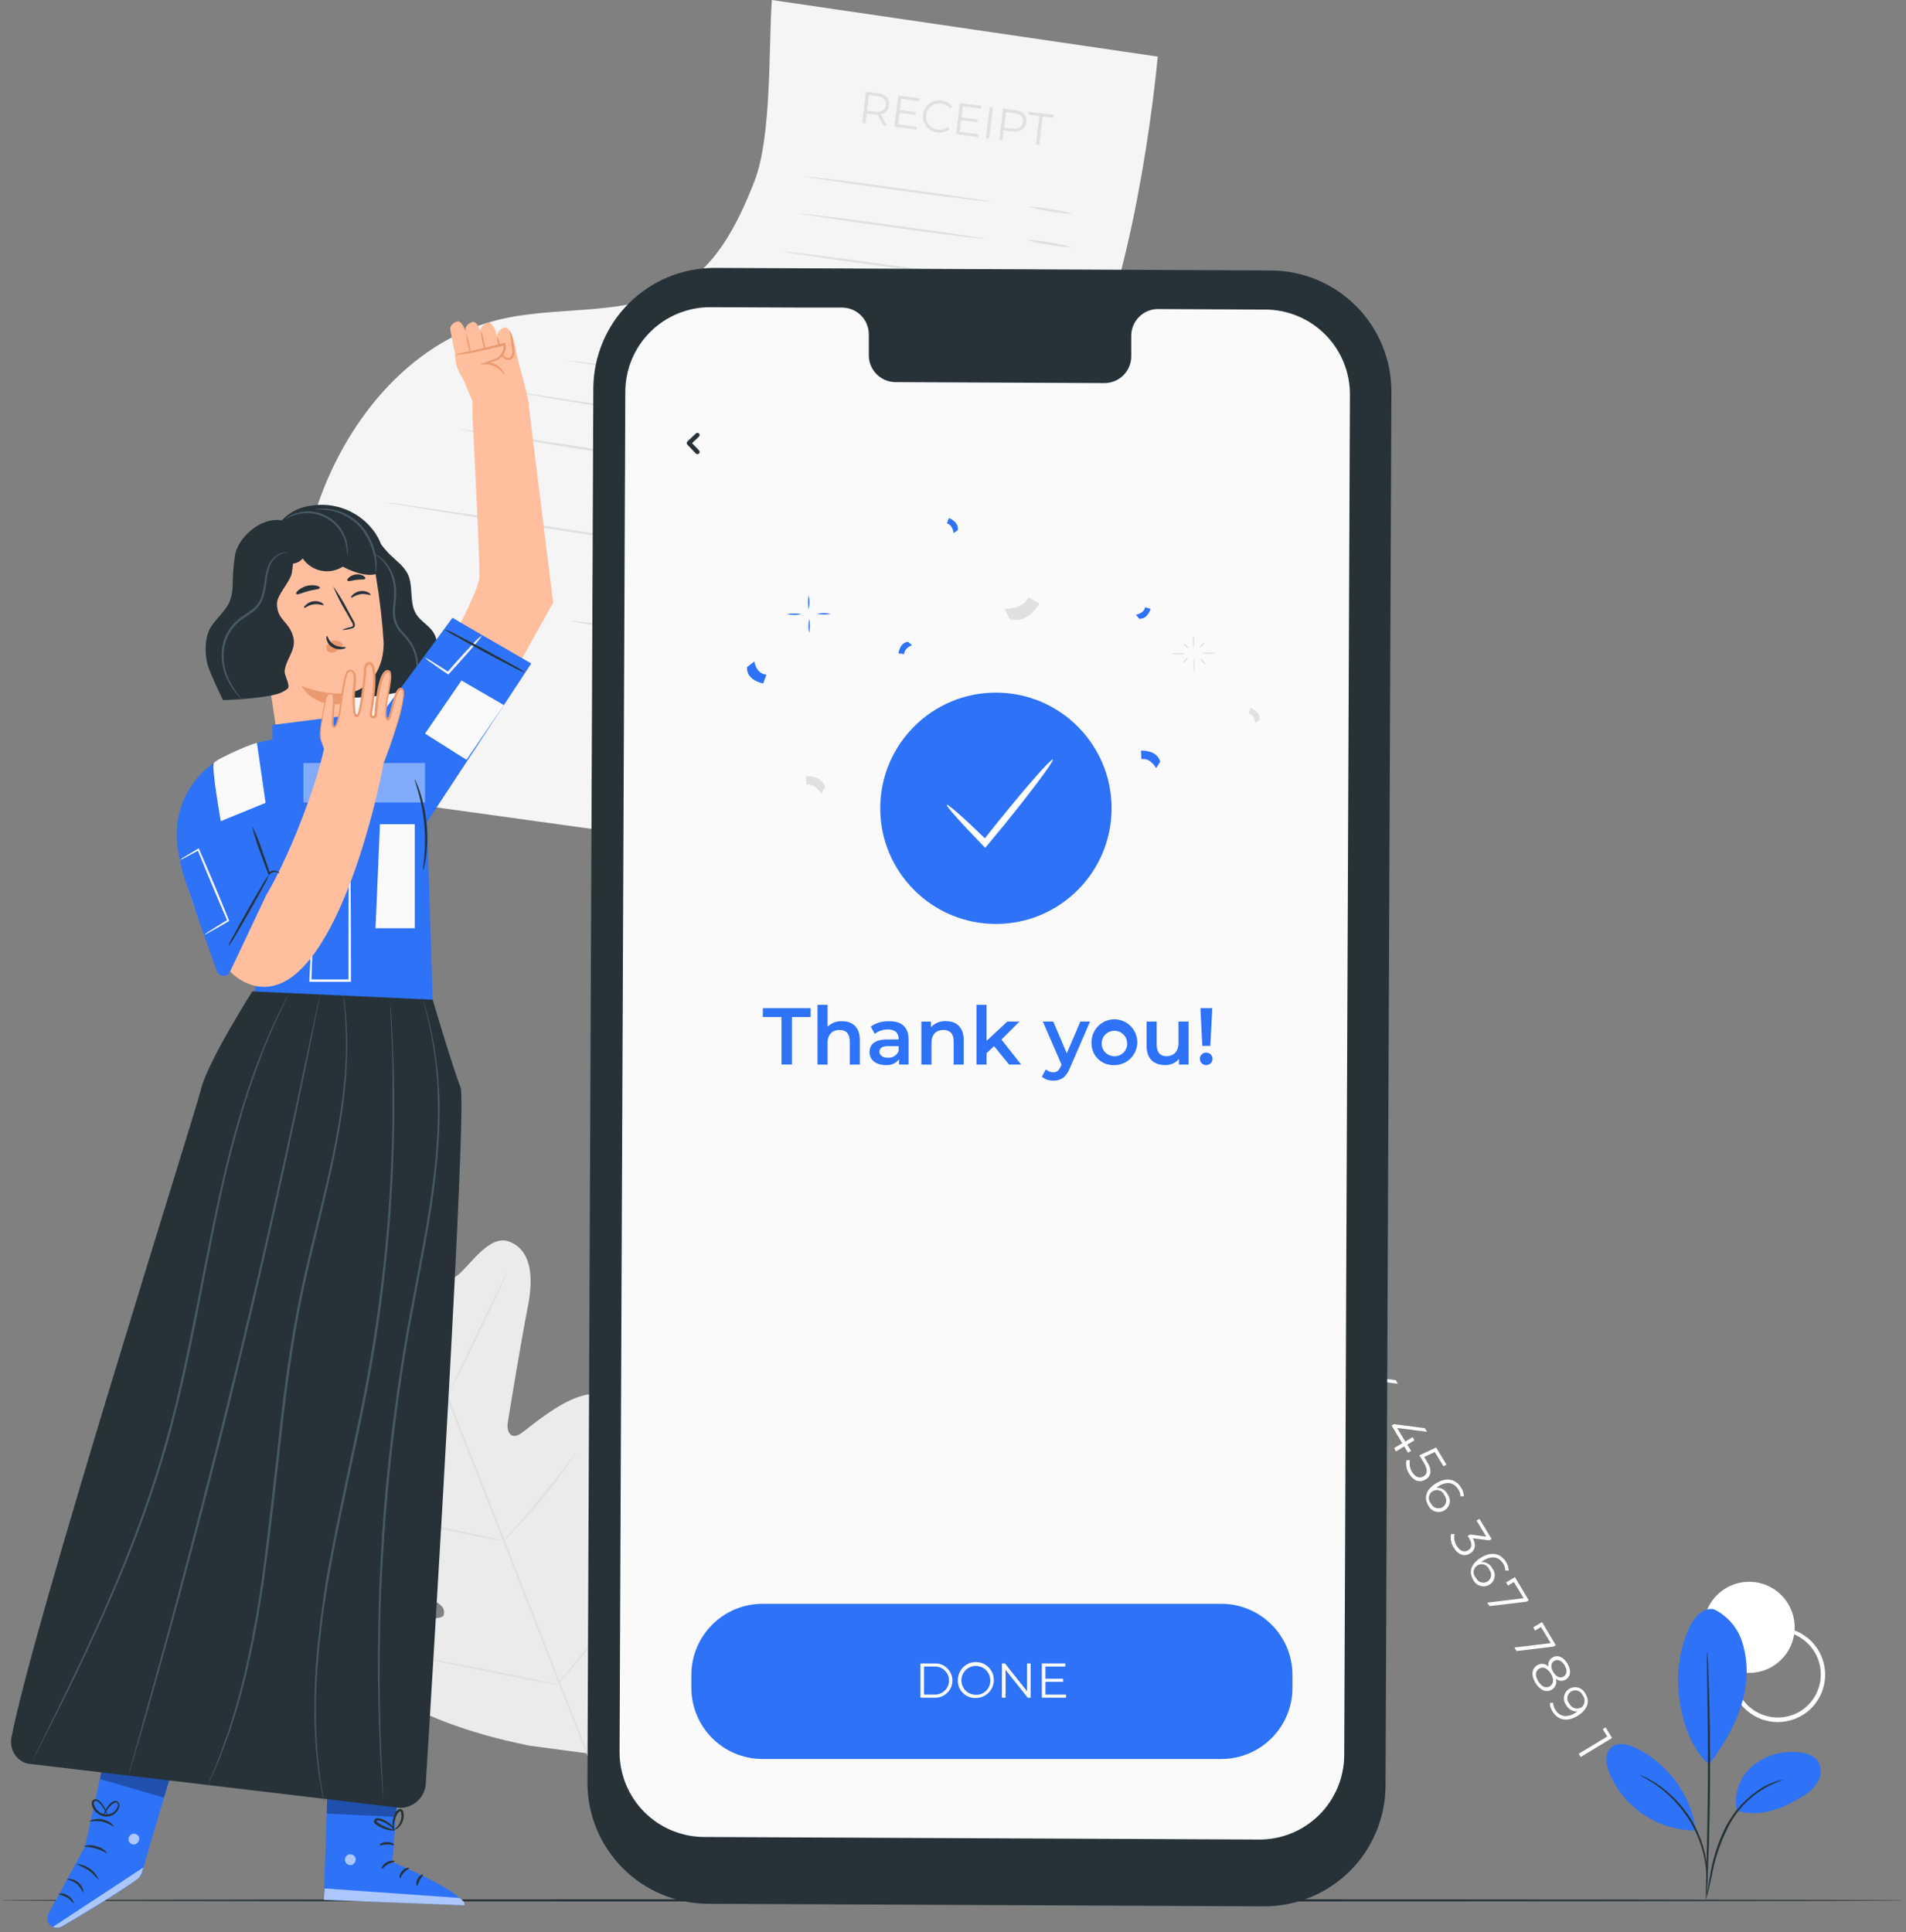 <svg width="367" height="372" viewBox="0 0 367 372" fill="none" xmlns="http://www.w3.org/2000/svg">
<rect x="0" y="0" width="367" height="372" fill="#808080" stroke="none"/>
<path d="M60.848 205.452C60.848 205.452 53.124 207.493 59.623 224.166C66.122 240.839 70.937 249.261 70.937 249.261C70.937 249.261 72 253.089 68.844 253.344C65.688 253.599 58.968 251.83 57.207 255.487C55.446 259.145 57.862 263.271 63.332 267.107C68.801 270.944 80.464 279.799 81.519 280.599C82.574 281.399 83.484 283.219 81.357 283.738C79.231 284.257 63.723 284.316 64.191 291.675C64.659 299.033 81.646 307.225 83.484 308.16C85.321 309.096 85.696 309.947 85.44 310.976C85.185 312.005 79.962 311.546 75.547 311.742C71.132 311.937 66.054 312.941 66.683 317.16C67.313 321.38 76.891 331.094 101.986 336.122L113.776 337.695L121.219 328.338C135.919 307.369 136.157 293.742 133.698 290.254C131.24 286.766 126.893 289.539 123.533 292.44C120.173 295.341 116.728 299.245 115.877 298.718C115.026 298.191 114.652 297.263 115.341 295.315C116.03 293.367 122.682 275.75 117.944 270.076C113.206 264.402 101.935 275.087 100.038 276.167C98.141 277.247 97.554 275.316 97.758 274.006C97.962 272.696 100.31 258.244 101.62 251.693C102.93 245.143 101.969 240.541 98.03 239.053C94.236 237.624 90.595 243.544 88.129 245.535C85.662 247.525 83.799 244.021 83.799 244.021C83.799 244.021 81.476 234.604 74.68 218.05C67.883 201.496 60.72 205.477 60.72 205.477" fill="#EBEBEB"/>
<path d="M114.108 340.536C109.165 328.363 100.727 306.57 93.402 287.898C86.078 269.226 79.426 252.34 74.543 240.141C72.093 234.059 70.12 229.083 68.742 225.68L67.168 221.75L66.768 220.729C66.719 220.613 66.677 220.493 66.641 220.372C66.641 220.372 66.7 220.483 66.802 220.712C66.904 220.942 67.049 221.291 67.236 221.725L68.878 225.629C70.29 229.032 72.281 233.94 74.781 240.031C79.724 252.204 86.418 269.081 93.751 287.753C101.084 306.425 109.463 328.227 114.354 340.426" fill="#E0E0E0"/>
<path d="M66.504 258.346C66.782 258.421 67.05 258.526 67.304 258.66C67.814 258.882 68.537 259.222 69.422 259.647C71.2 260.498 73.624 261.765 76.278 263.203L83.084 266.895L85.142 267.992C85.404 268.112 85.653 268.261 85.882 268.435C85.605 268.355 85.335 268.253 85.074 268.128C84.572 267.907 83.849 267.558 82.965 267.125C81.195 266.274 78.788 264.955 76.159 263.526L69.354 259.885L67.296 258.788C67.013 258.678 66.747 258.529 66.504 258.346Z" fill="#E0E0E0"/>
<path d="M86.733 267.754C86.64 267.712 89.004 262.599 92.016 256.338C95.027 250.077 97.537 245.033 97.63 245.075C97.724 245.118 95.359 250.239 92.347 256.5C89.336 262.761 86.827 267.805 86.733 267.754Z" fill="#E0E0E0"/>
<path d="M96.694 296.932C96.855 296.687 97.04 296.459 97.247 296.252L98.847 294.474C100.191 292.977 102.036 290.893 103.95 288.519C105.864 286.146 107.608 283.951 108.825 282.343C109.403 281.595 109.88 280.957 110.271 280.446C110.431 280.201 110.62 279.976 110.832 279.774C110.716 280.044 110.568 280.298 110.39 280.532C110.075 280.999 109.624 281.68 109.037 282.505C107.872 284.147 106.205 286.384 104.24 288.757C102.275 291.131 100.395 293.198 99 294.652C98.302 295.376 97.732 295.962 97.298 296.354C97.118 296.567 96.916 296.761 96.694 296.932Z" fill="#E0E0E0"/>
<path d="M76.525 292.449C76.812 292.443 77.098 292.475 77.376 292.542L79.545 292.934C81.374 293.283 83.901 293.784 86.682 294.371C89.464 294.958 91.973 295.503 93.794 295.911L95.938 296.421C96.207 296.469 96.47 296.549 96.72 296.66C96.434 296.665 96.148 296.634 95.869 296.566L93.7 296.166C91.863 295.817 89.345 295.316 86.563 294.737C83.781 294.159 81.264 293.606 79.452 293.189L77.299 292.687C77.032 292.64 76.772 292.56 76.525 292.449Z" fill="#E0E0E0"/>
<path d="M82.012 319.33C82.362 319.343 82.709 319.389 83.05 319.466L85.832 319.96C88.18 320.393 91.421 321.014 94.985 321.72C98.549 322.426 101.79 323.098 104.129 323.6L106.886 324.204C107.228 324.263 107.564 324.354 107.889 324.477C107.543 324.469 107.198 324.426 106.86 324.349L104.078 323.856C101.731 323.422 98.49 322.801 94.917 322.086C91.344 321.372 88.111 320.708 85.781 320.215L83.016 319.602C82.674 319.54 82.338 319.449 82.012 319.33Z" fill="#E0E0E0"/>
<path d="M107.345 324.17C107.543 323.867 107.768 323.582 108.017 323.319L109.956 320.997C111.598 319.032 113.844 316.31 116.243 313.23C118.642 310.151 120.743 307.327 122.248 305.26L124.035 302.81C124.242 302.508 124.472 302.224 124.724 301.959C124.566 302.295 124.375 302.614 124.154 302.912C123.762 303.516 123.193 304.375 122.452 305.464C120.998 307.565 118.931 310.432 116.498 313.511C114.065 316.59 111.811 319.287 110.126 321.218C109.276 322.171 108.587 322.919 108.093 323.464C107.863 323.718 107.612 323.954 107.345 324.17Z" fill="#E0E0E0"/>
<path d="M341.336 320.835C339.852 321.733 338.134 322.171 336.401 322.092C334.668 322.014 332.997 321.423 331.599 320.395C330.202 319.367 329.141 317.948 328.55 316.316C327.96 314.685 327.866 312.915 328.282 311.231C328.697 309.546 329.603 308.023 330.884 306.853C332.166 305.684 333.765 304.92 335.48 304.66C337.196 304.4 338.95 304.654 340.52 305.39C342.091 306.127 343.408 307.313 344.305 308.798C344.901 309.783 345.297 310.876 345.47 312.015C345.644 313.153 345.591 314.314 345.315 315.432C345.04 316.55 344.546 317.602 343.863 318.53C343.181 319.457 342.322 320.24 341.336 320.835Z" fill="white"/>
<path d="M342.315 331.57C341.569 331.573 340.826 331.481 340.103 331.298C337.85 330.735 335.897 329.334 334.642 327.38C333.387 325.427 332.925 323.068 333.349 320.785C333.773 318.502 335.052 316.467 336.925 315.095C338.798 313.723 341.124 313.117 343.428 313.4C345.733 313.684 347.842 314.836 349.327 316.622C350.811 318.407 351.558 320.691 351.416 323.009C351.274 325.327 350.254 327.503 348.562 329.094C346.871 330.684 344.637 331.57 342.315 331.57ZM342.315 314.03C340.837 314.032 339.387 314.427 338.112 315.174C336.838 315.921 335.784 316.992 335.059 318.28C334.334 319.567 333.964 321.024 333.986 322.501C334.009 323.978 334.423 325.423 335.186 326.687C336.33 328.561 338.164 329.91 340.293 330.444C342.423 330.977 344.677 330.651 346.568 329.537C347.98 328.683 349.108 327.429 349.808 325.935C350.508 324.44 350.748 322.771 350.5 321.139C350.251 319.508 349.524 317.986 348.411 316.768C347.298 315.549 345.848 314.688 344.246 314.293C343.596 314.123 342.927 314.034 342.255 314.03H342.315Z" fill="white"/>
<path d="M262.352 255.207L256.313 258.847L255.938 258.235L261.425 254.917L260.575 253.497L261.128 253.165L262.352 255.207Z" fill="white"/>
<path d="M260.651 264.726L260.098 265.057L257.546 260.804L257.98 260.532L261.952 261.561C262.269 261.693 262.611 261.753 262.954 261.737C263.297 261.721 263.631 261.629 263.934 261.468C264.632 261.042 264.785 260.294 264.215 259.375C264.043 259.053 263.801 258.775 263.506 258.56C263.212 258.344 262.872 258.199 262.514 258.133L262.624 257.461C263.08 257.556 263.508 257.75 263.88 258.03C264.252 258.309 264.558 258.667 264.777 259.077C265.517 260.302 265.363 261.459 264.36 262.063C263.982 262.272 263.562 262.394 263.131 262.421C262.7 262.447 262.268 262.377 261.867 262.216L258.609 261.365L260.651 264.726Z" fill="white"/>
<path d="M265.526 270.459L264.794 269.251L263.203 270.204L262.829 269.583L264.411 268.63L262.353 265.227L262.803 264.955L268.758 265.738L269.175 266.427L263.416 265.695L264.998 268.315L266.393 267.465L266.759 268.069L265.364 268.919L266.095 270.127L265.526 270.459Z" fill="white"/>
<path d="M271.114 279.706L270.383 278.498L268.8 279.459L268.426 278.838L270.008 277.877L267.95 274.474L268.401 274.202L274.355 274.985L274.772 275.674L269.013 274.942L270.595 277.562L271.999 276.712L272.356 277.316L270.961 278.166L271.71 279.349L271.114 279.706Z" fill="white"/>
<path d="M274.491 284.869C273.47 285.49 272.229 285.252 271.344 283.781C270.839 283.004 270.647 282.064 270.808 281.152H271.48C271.318 281.938 271.471 282.757 271.905 283.432C272.526 284.453 273.351 284.699 274.083 284.282C274.815 283.866 275.053 283.041 274.083 281.501L273.309 280.216L276.524 278.702L278.515 282.003L277.962 282.334L276.261 279.578L274.219 280.531L274.687 281.305C275.861 283.1 275.563 284.223 274.491 284.869Z" fill="white"/>
<path d="M278.123 290.815C277.862 290.97 277.571 291.069 277.269 291.106C276.967 291.143 276.661 291.116 276.369 291.028C276.078 290.94 275.809 290.793 275.578 290.595C275.346 290.397 275.159 290.154 275.027 289.88C274.057 288.272 274.644 286.732 276.55 285.575C278.6 284.342 280.344 284.818 281.33 286.426C281.655 286.912 281.843 287.476 281.875 288.059L281.22 288.11C281.212 287.63 281.064 287.163 280.794 286.766C280.012 285.465 278.668 285.133 277.035 286.12C276.87 286.219 276.711 286.327 276.558 286.443C276.996 286.414 277.433 286.515 277.814 286.733C278.195 286.951 278.504 287.276 278.702 287.668C278.89 287.905 279.025 288.18 279.098 288.474C279.172 288.768 279.181 289.075 279.126 289.373C279.072 289.671 278.954 289.954 278.781 290.203C278.608 290.451 278.384 290.66 278.123 290.815ZM277.732 290.22C277.921 290.105 278.084 289.95 278.208 289.767C278.333 289.583 278.416 289.375 278.453 289.156C278.491 288.938 278.48 288.714 278.423 288.5C278.366 288.285 278.264 288.086 278.123 287.915C278.045 287.696 277.919 287.498 277.754 287.334C277.589 287.171 277.389 287.047 277.169 286.971C276.95 286.896 276.716 286.871 276.485 286.898C276.255 286.925 276.033 287.003 275.837 287.127C275.641 287.252 275.475 287.418 275.352 287.615C275.229 287.812 275.152 288.034 275.127 288.265C275.101 288.496 275.128 288.73 275.205 288.949C275.282 289.168 275.407 289.367 275.571 289.531C275.661 289.724 275.79 289.897 275.95 290.038C276.11 290.179 276.297 290.285 276.5 290.35C276.703 290.415 276.918 290.437 277.13 290.414C277.342 290.392 277.547 290.326 277.732 290.22Z" fill="white"/>
<path d="M283.041 299.118C282.037 299.731 280.82 299.467 279.936 298.004C279.426 297.226 279.234 296.282 279.4 295.367H280.072C279.91 296.16 280.066 296.984 280.506 297.663C281.11 298.667 281.909 298.931 282.658 298.514C283.406 298.097 283.551 297.281 282.871 296.158L282.615 295.732L283.066 295.452L286.171 295.86L284.308 292.772L284.861 292.44L287.209 296.319L286.767 296.583L283.585 296.175C284.3 297.476 284.01 298.54 283.041 299.118Z" fill="white"/>
<path d="M286.766 305.132C286.504 305.287 286.212 305.385 285.91 305.421C285.608 305.457 285.301 305.43 285.01 305.341C284.719 305.253 284.449 305.104 284.218 304.906C283.988 304.707 283.801 304.462 283.67 304.188C282.7 302.588 283.287 301.04 285.192 299.892C287.242 298.65 288.995 299.126 289.981 300.743C290.301 301.227 290.485 301.788 290.517 302.367L289.871 302.418C289.858 301.939 289.711 301.473 289.446 301.074C288.654 299.773 287.319 299.441 285.677 300.436C285.541 300.513 285.371 300.632 285.201 300.751C285.639 300.726 286.076 300.829 286.458 301.046C286.839 301.263 287.15 301.586 287.353 301.976C287.541 302.215 287.676 302.491 287.748 302.786C287.821 303.081 287.83 303.388 287.774 303.687C287.719 303.986 287.6 304.269 287.426 304.518C287.252 304.767 287.027 304.977 286.766 305.132ZM286.383 304.528C286.572 304.412 286.734 304.257 286.857 304.073C286.981 303.889 287.064 303.681 287.1 303.463C287.136 303.244 287.125 303.02 287.067 302.806C287.01 302.592 286.907 302.393 286.766 302.223C286.69 302 286.564 301.797 286.398 301.629C286.232 301.462 286.031 301.334 285.808 301.256C285.586 301.178 285.349 301.151 285.114 301.178C284.88 301.205 284.655 301.285 284.456 301.412C284.258 301.538 284.09 301.708 283.967 301.909C283.843 302.11 283.767 302.336 283.743 302.571C283.72 302.805 283.75 303.042 283.832 303.263C283.913 303.484 284.044 303.684 284.214 303.847C284.305 304.04 284.436 304.212 284.597 304.353C284.758 304.493 284.946 304.598 285.15 304.662C285.353 304.726 285.568 304.747 285.78 304.724C285.993 304.701 286.198 304.634 286.383 304.528Z" fill="white"/>
<path d="M294.354 308.126L293.92 308.39L286.791 309.241L286.392 308.569L293.376 307.718L291.496 304.613L290.373 305.294L289.998 304.681L291.7 303.669L294.354 308.126Z" fill="white"/>
<path d="M299.569 316.778L299.135 317.041L292.006 317.892L291.606 317.22L298.59 316.369L296.71 313.265L295.579 313.954L295.213 313.341L296.915 312.32L299.569 316.778Z" fill="white"/>
<path d="M298.803 325.327C297.739 325.974 296.523 325.463 295.655 324.026C294.788 322.588 294.915 321.295 295.979 320.623C296.321 320.412 296.725 320.324 297.124 320.374C297.523 320.423 297.893 320.607 298.173 320.895C298.091 320.561 298.119 320.21 298.254 319.894C298.389 319.577 298.624 319.314 298.922 319.143C299.909 318.547 301.023 319.015 301.797 320.291C302.571 321.567 302.469 322.792 301.491 323.388C301.197 323.569 300.852 323.651 300.507 323.622C300.163 323.593 299.837 323.454 299.577 323.226C299.707 323.612 299.701 324.031 299.56 324.413C299.419 324.795 299.152 325.117 298.803 325.327ZM298.429 324.681C299.169 324.23 299.279 323.311 298.607 322.248C297.935 321.184 297.11 320.827 296.37 321.278C295.63 321.729 295.519 322.639 296.183 323.711C296.846 324.783 297.68 325.131 298.429 324.681ZM299.092 321.95C299.662 322.886 300.428 323.192 301.083 322.801C301.738 322.409 301.814 321.542 301.27 320.631C300.725 319.721 299.951 319.398 299.279 319.781C298.607 320.164 298.531 321.031 299.092 321.95Z" fill="white"/>
<path d="M303.737 330.388C301.687 331.63 299.935 331.154 298.948 329.537C298.63 329.049 298.445 328.486 298.412 327.904L299.059 327.853C299.071 328.332 299.219 328.798 299.484 329.197C300.275 330.499 301.611 330.83 303.252 329.844C303.388 329.759 303.559 329.648 303.729 329.52C303.29 329.546 302.853 329.445 302.471 329.227C302.089 329.01 301.778 328.686 301.577 328.296C301.393 328.058 301.262 327.784 301.192 327.493C301.122 327.201 301.114 326.898 301.17 326.603C301.225 326.308 301.342 326.028 301.514 325.782C301.685 325.536 301.906 325.328 302.164 325.174C302.425 325.017 302.716 324.917 303.018 324.88C303.32 324.842 303.627 324.869 303.919 324.957C304.21 325.045 304.48 325.193 304.711 325.391C304.942 325.59 305.129 325.834 305.26 326.109C306.23 327.658 305.643 329.197 303.737 330.388ZM304.418 328.814C304.603 328.685 304.759 328.519 304.877 328.326C304.995 328.134 305.071 327.919 305.103 327.696C305.134 327.472 305.118 327.245 305.058 327.027C304.997 326.81 304.892 326.608 304.75 326.433C304.666 326.222 304.536 326.033 304.371 325.878C304.205 325.723 304.008 325.607 303.792 325.537C303.577 325.468 303.348 325.447 303.124 325.475C302.899 325.504 302.683 325.582 302.492 325.704C302.301 325.825 302.139 325.988 302.018 326.179C301.897 326.371 301.82 326.586 301.791 326.811C301.763 327.036 301.785 327.264 301.855 327.48C301.925 327.695 302.042 327.892 302.198 328.057C302.294 328.252 302.428 328.426 302.593 328.568C302.758 328.71 302.949 328.818 303.156 328.884C303.364 328.951 303.582 328.975 303.799 328.956C304.015 328.937 304.226 328.874 304.418 328.772V328.814Z" fill="white"/>
<path d="M310.398 334.641L304.366 338.291L303.992 337.67L309.47 334.352L308.62 332.931L309.173 332.6L310.398 334.641Z" fill="white"/>
<path d="M148.619 0C147.972 9.187 148.619 26.302 145.276 34.877C141.933 43.452 137.467 52.299 129.113 56.144C118.803 60.873 106.69 58.866 95.691 61.639C78.456 65.977 65.986 81.791 60.669 98.753C55.352 115.715 55.939 133.886 56.577 151.647L144.536 163.846C144.536 163.846 144.995 128.118 152.668 118.344C160.341 108.57 196.792 99.8 208.812 73.08C219.649 49.032 222.916 10.897 222.916 10.897L148.619 0Z" fill="#F5F5F5"/>
<path d="M170.107 24.151L168.967 22.049C168.808 22.061 168.649 22.061 168.49 22.049L166.874 21.854L166.636 23.759L166.006 23.683L166.746 17.669L168.992 17.949C170.523 18.136 171.348 19.029 171.195 20.314C171.159 20.738 170.981 21.136 170.689 21.445C170.397 21.754 170.008 21.955 169.588 22.015L170.796 24.253L170.107 24.151ZM170.557 20.203C170.676 19.242 170.107 18.613 168.907 18.502L167.308 18.306L166.942 21.318L168.533 21.513C169.741 21.599 170.481 21.156 170.557 20.212V20.203Z" fill="#E0E0E0"/>
<path d="M176.521 24.397L176.453 24.942L172.199 24.423L172.939 18.417L177.056 18.919L176.988 19.472L173.518 19.047L173.254 21.19L176.359 21.573L176.291 22.109L173.186 21.726L172.905 23.955L176.521 24.397Z" fill="#E0E0E0"/>
<path d="M177.746 22.058C177.791 21.646 177.92 21.247 178.124 20.887C178.329 20.526 178.605 20.212 178.935 19.962C179.266 19.712 179.644 19.532 180.046 19.433C180.449 19.334 180.867 19.318 181.276 19.387C181.684 19.422 182.081 19.542 182.44 19.74C182.798 19.938 183.112 20.209 183.36 20.535L182.909 20.892C182.708 20.625 182.452 20.404 182.159 20.242C181.865 20.081 181.541 19.984 181.208 19.956C180.874 19.901 180.533 19.914 180.205 19.994C179.877 20.074 179.568 20.22 179.297 20.422C179.026 20.624 178.799 20.879 178.629 21.171C178.46 21.463 178.35 21.786 178.309 22.122C178.267 22.457 178.293 22.797 178.386 23.122C178.479 23.447 178.636 23.75 178.849 24.012C179.062 24.275 179.325 24.492 179.624 24.65C179.923 24.808 180.25 24.904 180.587 24.933C180.916 24.986 181.254 24.969 181.576 24.882C181.899 24.796 182.199 24.642 182.458 24.431L182.807 24.89C182.485 25.146 182.112 25.332 181.714 25.436C181.315 25.54 180.9 25.56 180.493 25.494C180.084 25.458 179.686 25.339 179.324 25.144C178.961 24.95 178.642 24.684 178.386 24.363C178.129 24.042 177.94 23.672 177.83 23.276C177.72 22.88 177.691 22.465 177.746 22.058Z" fill="#E0E0E0"/>
<path d="M188.396 25.851L188.328 26.404L184.091 25.851L184.831 19.846L188.949 20.356L188.881 20.901L185.393 20.475L185.129 22.61L188.234 22.993L188.174 23.538L185.07 23.155L184.789 25.384L188.396 25.851Z" fill="#E0E0E0"/>
<path d="M190.565 20.586L191.194 20.671L190.454 26.702L189.816 26.617L190.565 20.586Z" fill="#E0E0E0"/>
<path d="M197.6 23.546C197.439 24.831 196.418 25.486 194.895 25.299L193.279 25.094L193.049 26.991L192.411 26.915L193.151 20.909L195.397 21.19C196.928 21.377 197.762 22.262 197.6 23.546ZM196.962 23.47C197.081 22.508 196.52 21.887 195.312 21.768L193.721 21.573L193.347 24.576L194.946 24.771C196.146 24.89 196.852 24.414 196.962 23.47Z" fill="#E0E0E0"/>
<path d="M200.126 22.33L198.017 22.066L198.085 21.521L202.942 22.117L202.874 22.67L200.764 22.449L200.092 27.91L199.454 27.825L200.126 22.33Z" fill="#E0E0E0"/>
<path d="M190.625 38.824C190.625 38.952 182.586 37.973 172.718 36.612C162.851 35.251 154.854 34.06 154.854 33.958C154.854 33.856 162.885 34.809 172.718 36.17C182.552 37.531 190.633 38.705 190.625 38.824Z" fill="#E0E0E0"/>
<path d="M189.655 45.986C189.655 46.114 181.625 45.136 171.791 43.775C161.957 42.414 153.927 41.223 153.927 41.121C153.927 41.019 161.957 41.971 171.791 43.333C181.625 44.694 189.672 45.867 189.655 45.986Z" fill="#E0E0E0"/>
<path d="M186.38 53.294C186.38 53.413 178.349 52.443 168.516 51.082C158.682 49.721 150.652 48.53 150.652 48.42C150.652 48.309 158.674 49.27 168.516 50.64C178.358 52.01 186.397 53.175 186.38 53.294Z" fill="#E0E0E0"/>
<path d="M180.417 60.661C180.417 60.788 172.387 59.81 162.51 58.449C152.634 57.088 144.646 55.897 144.646 55.795C144.646 55.693 152.677 56.646 162.553 58.007C172.429 59.368 180.434 60.542 180.417 60.661Z" fill="#E0E0E0"/>
<path d="M170.915 68.019C170.915 68.138 162.885 67.168 153.051 65.799C143.217 64.429 135.187 63.247 135.187 63.145C135.187 63.043 143.217 63.995 153.051 65.365C162.885 66.734 170.932 67.891 170.915 68.019Z" fill="#E0E0E0"/>
<path d="M206.642 41.215C203.693 41.031 200.77 40.555 197.915 39.794C199.396 39.814 200.872 39.979 202.321 40.287C203.789 40.452 205.236 40.762 206.642 41.215Z" fill="#E0E0E0"/>
<path d="M206.336 47.603C204.863 47.584 203.396 47.422 201.955 47.118C200.487 46.954 199.04 46.643 197.634 46.191C199.113 46.201 200.587 46.366 202.032 46.684C203.493 46.849 204.935 47.157 206.336 47.603Z" fill="#E0E0E0"/>
<path d="M204.167 56.475C202.685 56.449 201.21 56.278 199.761 55.965C198.298 55.78 196.853 55.476 195.439 55.055C195.439 54.902 197.43 55.131 199.837 55.523C201.309 55.694 202.76 56.014 204.167 56.475Z" fill="#E0E0E0"/>
<path d="M201.037 63.919C199.555 63.892 198.079 63.721 196.63 63.408C195.168 63.222 193.723 62.918 192.309 62.498C192.309 62.345 194.3 62.575 196.707 62.966C198.179 63.136 199.629 63.456 201.037 63.919Z" fill="#E0E0E0"/>
<path d="M194.3 71.022C192.818 70.996 191.342 70.825 189.893 70.511C188.429 70.331 186.984 70.027 185.572 69.601C185.572 69.448 187.562 69.678 189.961 70.077C191.435 70.248 192.888 70.565 194.3 71.022Z" fill="#E0E0E0"/>
<path d="M162.825 77.002C162.825 77.121 150.78 75.522 135.961 73.421C121.143 71.32 109.131 69.525 109.148 69.406C109.165 69.287 121.194 70.886 136.021 72.987C150.848 75.088 162.825 76.891 162.825 77.002Z" fill="#E0E0E0"/>
<path d="M156.581 84.547C156.382 84.542 156.183 84.525 155.986 84.496L154.284 84.275L148.074 83.365L127.607 80.217C119.62 78.958 112.398 77.784 107.192 76.908L101.007 75.845C100.276 75.709 99.714 75.607 99.306 75.522C99.108 75.493 98.914 75.442 98.728 75.369C98.927 75.376 99.127 75.398 99.323 75.437L101.024 75.675L107.234 76.602L127.701 79.775L148.117 83.059L154.301 84.105L156.003 84.411C156.2 84.432 156.395 84.478 156.581 84.547Z" fill="#E0E0E0"/>
<path d="M145.353 91.403C144.61 91.421 143.869 91.355 143.141 91.208C141.703 91.021 139.619 90.731 137.042 90.357C131.895 89.617 124.792 88.537 116.958 87.312C109.123 86.087 102.02 84.939 96.89 84.088L90.817 83.067L89.175 82.761C88.98 82.737 88.789 82.691 88.605 82.625C88.799 82.619 88.993 82.636 89.183 82.676L90.842 82.888L96.942 83.739L117.026 86.827L137.093 90.008L145.353 91.403Z" fill="#E0E0E0"/>
<path d="M183.062 81.145C181.58 81.118 180.105 80.947 178.656 80.634C177.193 80.448 175.748 80.144 174.334 79.724C174.334 79.571 176.325 79.801 178.732 80.192C180.204 80.361 181.655 80.68 183.062 81.145Z" fill="#E0E0E0"/>
<path d="M174.394 85.959C172.912 85.933 171.436 85.762 169.987 85.449C168.525 85.263 167.08 84.958 165.666 84.539C165.666 84.385 167.657 84.615 170.064 85.007C171.536 85.176 172.987 85.495 174.394 85.959Z" fill="#E0E0E0"/>
<path d="M162.723 94.083C161.241 94.057 159.765 93.886 158.316 93.573C156.853 93.391 155.407 93.087 153.995 92.662C153.995 92.509 155.986 92.739 158.393 93.139C159.864 93.308 161.315 93.624 162.723 94.083Z" fill="#E0E0E0"/>
<path d="M140.418 106.911C140.418 107.039 125.523 104.844 107.243 102.029C88.962 99.213 74.067 96.823 74.067 96.703C74.067 96.584 88.954 98.77 107.243 101.595C125.532 104.419 140.435 106.792 140.418 106.911Z" fill="#E0E0E0"/>
<path d="M131.512 123.014C131.512 123.133 126.612 122.444 120.624 121.474C114.635 120.504 109.786 119.62 109.803 119.501C109.82 119.382 114.703 120.071 120.692 121.04C126.68 122.01 131.529 122.886 131.512 123.014Z" fill="#E0E0E0"/>
<path d="M366.482 365.904C366.482 366.031 284.436 366.125 183.249 366.125C82.063 366.125 0 366.031 0 365.904C0 365.776 82.029 365.683 183.249 365.683C284.47 365.683 366.482 365.785 366.482 365.904Z" fill="#263238"/>
<path d="M90.936 77.334L91.004 80.736C91.004 80.736 92.39 107.107 92.305 111.071C92.22 115.035 78.992 137.654 78.992 137.654L87.116 150.899L106.511 116.022L101.866 78.593L101.747 77.665" fill="#FFBE9D"/>
<path d="M100.786 73.259L98.175 63.655L87.967 69.558C87.967 70.409 91.021 77.333 91.021 77.333L92.79 79.171C92.79 79.171 101.662 78.235 101.85 78.141C102.037 78.048 100.786 73.259 100.786 73.259Z" fill="#FFBE9D"/>
<path d="M98.49 64.335C98.49 64.335 98.549 64.412 98.592 64.539C98.983 65.577 100.123 70.264 99.604 70.613C99.085 70.962 97.333 71.047 97.052 70.46C96.771 69.873 95.802 64.505 95.802 64.505C95.802 64.505 95.7 63.655 97.043 63.085C97.877 62.761 98.49 64.335 98.49 64.335Z" fill="#FFBE9D"/>
<path d="M95.257 63.383C95.257 63.383 95.316 63.459 95.359 63.578C95.75 64.625 96.89 69.303 96.371 69.652C95.852 70.001 94.1 70.086 93.819 69.499C93.539 68.912 92.569 63.544 92.569 63.544C92.569 63.544 92.475 62.694 93.811 62.132C94.644 61.8 95.257 63.383 95.257 63.383Z" fill="#FFBE9D"/>
<path d="M92.305 63.281C92.355 63.34 92.39 63.41 92.407 63.485C92.799 64.522 93.93 69.21 93.411 69.558C92.892 69.907 91.148 69.992 90.859 69.405C90.57 68.818 89.609 63.451 89.609 63.451C89.609 63.451 89.507 62.6 90.851 62.038C91.693 61.673 92.305 63.281 92.305 63.281Z" fill="#FFBE9D"/>
<path d="M89.379 63.161C89.429 63.221 89.463 63.291 89.481 63.366C89.872 64.403 91.004 69.091 90.485 69.439C89.966 69.788 88.214 69.873 87.933 69.286C87.652 68.699 86.682 63.332 86.682 63.332C86.682 63.332 86.58 62.481 87.924 61.919C88.767 61.579 89.379 63.161 89.379 63.161Z" fill="#FFBE9D"/>
<path d="M96.686 69.099C96.665 68.31 96.542 67.526 96.32 66.768C96.2 66.001 95.982 65.252 95.674 64.54C95.695 65.329 95.818 66.112 96.04 66.87C96.16 67.638 96.377 68.386 96.686 69.099Z" fill="#EB996E"/>
<path d="M93.922 69.822C93.835 68.709 93.645 67.607 93.352 66.53C93.172 65.428 92.888 64.345 92.501 63.297C92.598 64.409 92.788 65.51 93.071 66.589C93.261 67.689 93.546 68.771 93.922 69.822Z" fill="#EB996E"/>
<g opacity="0.78">
<path d="M91.089 70.316C90.992 69.201 90.801 68.097 90.519 67.015C90.328 65.915 90.044 64.834 89.668 63.783C89.754 64.898 89.945 66.003 90.238 67.083C90.419 68.185 90.703 69.268 91.089 70.316Z" fill="#EB996E"/>
</g>
<path d="M93.301 76.398L90.204 73.897C88.847 72.803 87.966 71.228 87.746 69.499L87.576 68.18L96.933 66.292C96.933 66.292 96.933 69.771 94.296 69.814L97.588 71.515L93.301 76.398Z" fill="#FFBE9D"/>
<path d="M97.137 72.187C97.095 72.187 96.89 71.804 96.329 71.285C95.553 70.57 94.543 70.162 93.488 70.137H92.484L93.428 69.788L95.589 68.989C96.021 68.758 96.378 68.407 96.616 67.978C96.855 67.55 96.965 67.062 96.933 66.573C96.925 66.498 96.911 66.424 96.891 66.352L97.154 66.496C94.543 67.143 92.178 67.687 90.451 67.985C89.6 68.138 88.886 68.232 88.392 68.291C88.141 68.327 87.886 68.327 87.635 68.291C88.539 68.028 89.456 67.812 90.383 67.645C92.084 67.279 94.432 66.683 97.044 66.037L97.248 65.986L97.307 66.181C97.337 66.279 97.36 66.379 97.375 66.479C97.44 67.075 97.299 67.676 96.975 68.18C96.673 68.633 96.275 69.013 95.81 69.295L93.624 70.043L93.564 69.686C94.703 69.732 95.779 70.224 96.559 71.056C96.855 71.37 97.056 71.763 97.137 72.187Z" fill="#EB996E"/>
<path d="M96.567 67.857C96.644 67.857 96.797 68.282 97.273 68.708C97.394 68.825 97.548 68.901 97.715 68.926C97.881 68.95 98.051 68.921 98.2 68.844C98.366 68.705 98.493 68.525 98.566 68.322C98.639 68.118 98.657 67.899 98.617 67.687C98.507 66.632 98.447 65.645 98.353 64.965C98.26 64.284 98.141 63.85 98.209 63.825C98.277 63.799 98.473 64.199 98.66 64.905C98.854 65.814 98.988 66.735 99.06 67.661C99.106 67.951 99.071 68.249 98.956 68.52C98.842 68.791 98.654 69.024 98.413 69.193C98.192 69.306 97.939 69.343 97.695 69.298C97.451 69.254 97.228 69.13 97.061 68.946C96.859 68.726 96.708 68.465 96.618 68.18C96.559 67.985 96.542 67.874 96.567 67.857Z" fill="#EB996E"/>
<path d="M64.769 98.719C67.032 98.583 69.133 99.961 70.724 101.611C72.315 103.262 73.489 105.218 75.113 106.809C76.321 107.991 77.784 109.012 78.516 110.535C79.681 112.968 78.703 116.107 80.217 118.37C81.068 119.637 82.506 120.386 83.365 121.636C84.428 123.21 84.352 125.268 84.113 127.157C84.056 128.485 83.59 129.762 82.778 130.815C82.02 131.521 81.1 132.029 80.098 132.295C72.673 134.807 64.656 134.979 57.13 132.788" fill="#263238"/>
<path d="M49.177 113.887C48.982 112.333 49.101 110.755 49.527 109.248C49.953 107.741 50.678 106.335 51.658 105.113C52.638 103.892 53.853 102.879 55.231 102.136C56.61 101.393 58.123 100.934 59.682 100.786C62.702 100.553 65.696 101.479 68.057 103.375C70.418 105.272 71.968 107.996 72.391 110.994C73.118 115.263 73.618 119.568 73.888 123.89C73.812 129.896 70.299 132.227 68.878 132.933C68.366 133.119 67.836 133.25 67.296 133.324C67.296 133.324 67.296 133.324 67.296 133.367L68.632 140.257C69.235 144.774 66.718 148.764 62.209 149.453C57.7 150.142 54.153 146.645 53.464 142.128L49.177 113.887Z" fill="#FFBE9D"/>
<path d="M71.353 114.541C71.26 114.677 70.503 114.252 69.448 114.405C68.393 114.558 67.747 115.171 67.636 115.06C67.525 114.95 67.636 114.779 67.951 114.49C68.347 114.123 68.845 113.885 69.38 113.81C69.908 113.734 70.447 113.827 70.919 114.073C71.268 114.269 71.404 114.473 71.353 114.541Z" fill="#263238"/>
<path d="M62.32 116.498C62.218 116.634 61.469 116.209 60.414 116.362C59.359 116.515 58.713 117.127 58.594 117.025C58.475 116.923 58.594 116.736 58.908 116.455C59.303 116.081 59.807 115.843 60.346 115.775C60.873 115.692 61.413 115.781 61.886 116.03C62.226 116.226 62.371 116.43 62.32 116.498Z" fill="#263238"/>
<path d="M65.85 121.295C66.363 121.054 66.902 120.874 67.457 120.76C67.713 120.691 67.951 120.606 67.968 120.428C67.948 120.155 67.848 119.894 67.679 119.679L66.624 117.816C65.671 116.245 64.844 114.601 64.148 112.899C65.231 114.387 66.19 115.96 67.015 117.604C67.372 118.259 67.713 118.888 68.044 119.484C68.251 119.776 68.35 120.13 68.325 120.487C68.299 120.584 68.252 120.674 68.188 120.75C68.123 120.827 68.042 120.888 67.951 120.93C67.814 120.986 67.671 121.026 67.526 121.049C66.981 121.207 66.417 121.29 65.85 121.295Z" fill="#263238"/>
<path d="M67.254 133.367C67.254 133.367 63.383 134.26 58.049 132.022C58.049 132.022 60.346 136.982 67.619 135.221L67.254 133.367Z" fill="#EB996E"/>
<path d="M65.756 123.805C65.531 123.597 65.257 123.449 64.96 123.373C64.663 123.297 64.352 123.297 64.055 123.371C63.834 123.424 63.627 123.521 63.444 123.655C63.261 123.79 63.108 123.959 62.991 124.154C62.882 124.344 62.832 124.562 62.849 124.781C62.866 125 62.948 125.208 63.085 125.379C63.277 125.536 63.51 125.633 63.757 125.659C64.003 125.685 64.251 125.638 64.472 125.524C64.924 125.279 65.325 124.95 65.654 124.554C65.755 124.456 65.839 124.341 65.901 124.214C65.93 124.153 65.94 124.084 65.93 124.017C65.919 123.95 65.888 123.888 65.841 123.839" fill="#EB996E"/>
<path d="M62.949 122.436C63.11 122.436 63.272 123.507 64.327 124.137C65.382 124.766 66.547 124.486 66.573 124.639C66.598 124.792 66.343 124.894 65.85 124.979C65.205 125.082 64.545 124.952 63.986 124.613C63.447 124.293 63.056 123.774 62.898 123.167C62.787 122.733 62.872 122.444 62.949 122.436Z" fill="#263238"/>
<path d="M61.596 113.189C61.537 113.487 60.499 113.495 59.325 113.818C58.151 114.142 57.241 114.601 57.045 114.371C56.96 114.269 57.045 113.98 57.437 113.657C57.908 113.254 58.464 112.964 59.064 112.807C59.664 112.651 60.291 112.633 60.899 112.755C61.392 112.866 61.639 113.053 61.596 113.189Z" fill="#263238"/>
<path d="M70.333 111.411C70.188 111.666 69.482 111.53 68.631 111.641C67.781 111.751 67.1 112.023 66.93 111.802C66.76 111.581 66.93 111.445 67.194 111.181C67.574 110.858 68.042 110.657 68.538 110.603C69.033 110.537 69.536 110.629 69.975 110.867C70.256 111.062 70.392 111.283 70.333 111.411Z" fill="#263238"/>
<path d="M73.565 109.684C72.323 111.581 68.385 110.407 66.003 109.106C64.762 109.9 63.26 110.179 61.817 109.881C60.374 109.584 59.105 108.735 58.279 107.515C56.918 109.216 54.153 108.68 53.175 106.724C52.197 104.767 52.733 102.079 54.119 100.369C55.512 98.773 57.432 97.728 59.529 97.426C61.936 96.959 64.428 97.206 66.695 98.139C68.963 99.072 70.908 100.649 72.289 102.675C73.599 104.657 74.39 107.319 73.608 109.693" fill="#263238"/>
<path d="M54.442 100.225C49.976 99.374 45.672 103.823 45.221 107.03C44.447 112.559 45.221 113.248 44.183 115.894C43.528 117.595 41.257 119.382 40.364 121.159C39.394 123.065 39.403 126.263 40.075 128.322C40.636 130.023 42.941 134.813 42.941 134.813C42.941 134.813 49.577 134.6 52.971 133.732C53.848 133.552 54.67 133.168 55.37 132.609C56.016 132.022 54.681 129.998 54.808 129.139C55.157 126.689 56.986 125.268 56.51 122.852C55.812 119.645 53.285 119.45 53.337 116.192C53.337 114.49 55.965 111.938 56.203 110.237C56.441 108.536 57.445 102.496 54.502 100.267" fill="#263238"/>
<path d="M46.888 134.991C46.888 134.991 46.565 134.617 46.038 133.937C45.25 132.978 44.587 131.923 44.064 130.798C43.276 129.14 42.941 127.302 43.094 125.473C43.179 124.362 43.482 123.279 43.988 122.286C44.493 121.293 45.19 120.41 46.038 119.688C46.956 118.948 48.003 118.387 48.896 117.638C49.783 116.924 50.433 115.957 50.759 114.865C51.023 113.898 51.208 112.91 51.312 111.913C51.4 111.063 51.568 110.222 51.814 109.404C51.976 108.817 52.258 108.27 52.644 107.798C53.029 107.327 53.508 106.94 54.051 106.664C54.47 106.493 54.917 106.401 55.369 106.392C55.254 106.353 55.133 106.336 55.012 106.341C54.663 106.336 54.316 106.399 53.991 106.528C53.402 106.784 52.876 107.165 52.449 107.646C52.023 108.126 51.708 108.694 51.524 109.31C51.248 110.139 51.057 110.994 50.954 111.862C50.842 112.838 50.649 113.802 50.376 114.746C50.065 115.757 49.45 116.648 48.615 117.298C47.764 118.012 46.71 118.565 45.748 119.348C44.863 120.102 44.137 121.025 43.614 122.064C43.091 123.103 42.781 124.236 42.703 125.396C42.562 127.285 42.932 129.177 43.775 130.874C44.33 132.008 45.04 133.058 45.885 133.996C46.182 134.319 46.437 134.566 46.608 134.719C46.688 134.823 46.782 134.914 46.888 134.991Z" fill="#455A64"/>
<path d="M79.35 132.099C79.35 132.099 79.418 132.022 79.52 131.861C79.659 131.618 79.783 131.368 79.894 131.112C80.279 130.155 80.476 129.132 80.473 128.101C80.48 126.554 80.046 125.037 79.222 123.728C78.705 122.989 78.137 122.287 77.521 121.627C76.887 120.95 76.431 120.125 76.194 119.228C75.794 117.365 76.406 115.485 76.279 113.75C76.245 112.21 75.824 110.703 75.054 109.369C74.523 108.484 73.817 107.717 72.978 107.115C72.749 106.957 72.51 106.812 72.264 106.681L72 106.562C72.272 106.8 72.556 107.025 72.851 107.234C73.635 107.863 74.29 108.637 74.782 109.514C75.489 110.821 75.866 112.281 75.879 113.767C75.894 114.649 75.84 115.531 75.717 116.404C75.581 117.371 75.601 118.353 75.777 119.313C76.029 120.268 76.514 121.145 77.189 121.865C77.8 122.511 78.369 123.196 78.89 123.915C79.698 125.161 80.14 126.608 80.166 128.092C80.195 129.097 80.045 130.1 79.724 131.053C79.511 131.733 79.316 132.082 79.35 132.099Z" fill="#455A64"/>
<path d="M60.456 98.09C61.417 98.077 62.378 98.131 63.332 98.251C65.618 98.634 67.712 99.765 69.286 101.467C70.777 103.242 71.766 105.383 72.153 107.668C72.285 108.623 72.334 109.588 72.298 110.552C72.39 110.303 72.444 110.042 72.459 109.778C72.543 109.066 72.543 108.346 72.459 107.634C72.148 105.261 71.159 103.028 69.61 101.203C67.98 99.436 65.783 98.296 63.4 97.979C62.685 97.891 61.962 97.891 61.248 97.979C60.98 97.974 60.713 98.011 60.456 98.09Z" fill="#455A64"/>
<path d="M66.871 106.911C66.937 106.693 66.968 106.466 66.964 106.239C66.984 105.615 66.918 104.991 66.768 104.384C66.534 103.372 66.096 102.419 65.481 101.581C64.867 100.744 64.088 100.041 63.193 99.514C62.297 98.987 61.304 98.648 60.274 98.517C59.243 98.386 58.197 98.466 57.199 98.753C56.601 98.916 56.029 99.159 55.497 99.476C55.123 99.714 54.936 99.867 54.953 99.893C55.699 99.537 56.476 99.252 57.275 99.042C59.221 98.545 61.284 98.838 63.014 99.856C64.745 100.874 66.003 102.536 66.513 104.478C66.7 105.278 66.819 106.091 66.871 106.911Z" fill="#455A64"/>
<path d="M47.612 174.088C47.612 174.088 50.555 180.791 50.385 183.964C50.215 187.137 47.178 197.447 47.178 197.447L83.152 200.807L83.314 192.488L82.234 158.266L102.292 127.752L87.116 118.957L72.357 138.99L68.623 137.543L52.46 139.585V142.392L52.001 142.443C48.456 143.197 45.06 144.527 41.946 146.382C39.116 148.145 36.873 150.709 35.501 153.748C34.129 156.787 33.69 160.166 34.239 163.455C34.894 167.538 36.17 172.497 38.62 175.364C43.333 180.859 47.612 174.088 47.612 174.088Z" fill="#2D72F7"/>
<path d="M42.507 158.112C42.507 158.112 40.67 147.666 41.18 146.909C41.81 146.016 49.372 142.766 49.483 143.098L51.142 154.582L42.507 158.112Z" fill="#FAFAFA"/>
<path d="M73.165 158.691L72.306 178.724H79.868V158.691H73.165Z" fill="#FAFAFA"/>
<path d="M60.652 168.711C60.794 168.695 60.936 168.695 61.078 168.711H62.379L67.356 168.635H67.5V168.788C67.551 173.594 67.577 180.782 67.577 188.821V189.042H59.563V188.821C59.844 183.045 60.099 178.026 60.278 174.36C60.38 172.658 60.457 171.238 60.516 170.217C60.516 169.766 60.567 169.366 60.593 169.12C60.578 169.001 60.578 168.881 60.593 168.762C60.602 168.898 60.602 169.035 60.593 169.171C60.593 169.477 60.593 169.851 60.593 170.311C60.593 171.348 60.525 172.76 60.474 174.513C60.346 178.111 60.167 183.079 59.963 188.804L59.751 188.583H67.313L67.092 188.804C67.092 180.765 67.092 173.577 67.168 168.771L67.313 168.915L62.447 168.762H61.112L60.652 168.711Z" fill="#FAFAFA"/>
<path d="M89.822 146.296L81.842 141.252L88.852 131.019L97.027 135.765L89.822 146.296Z" fill="#FAFAFA"/>
<g opacity="0.4">
<path d="M81.842 146.909H58.423V154.506H81.842V146.909Z" fill="white"/>
</g>
<path d="M81.502 167.572C81.461 167.341 81.461 167.105 81.502 166.874C81.561 166.423 81.638 165.777 81.706 164.986C81.891 162.908 81.891 160.819 81.706 158.742C81.512 156.664 81.13 154.609 80.566 152.6C80.141 151.06 79.792 150.125 79.86 150.099C79.928 150.074 80.005 150.303 80.183 150.72C80.444 151.303 80.674 151.899 80.872 152.506C81.525 154.517 81.953 156.594 82.148 158.699C82.347 160.804 82.304 162.925 82.021 165.02C81.938 165.652 81.822 166.28 81.672 166.9C81.651 167.131 81.594 167.358 81.502 167.572Z" fill="#263238"/>
<path d="M92.858 122.282C92.461 122.913 92.002 123.502 91.489 124.043C90.638 125.089 89.354 126.519 87.95 128.084L86.453 129.734L86.325 129.879L86.172 129.777C84.888 128.926 83.79 128.135 83.025 127.582C82.591 127.317 82.193 126.997 81.842 126.629C82.309 126.825 82.754 127.071 83.169 127.361C83.977 127.854 85.109 128.569 86.41 129.419H86.138L87.618 127.718C89.022 126.153 90.306 124.766 91.251 123.771C91.739 123.226 92.277 122.728 92.858 122.282Z" fill="#FAFAFA"/>
<path d="M101.127 129.522C100.31 129.23 99.522 128.865 98.77 128.433C97.333 127.71 95.368 126.672 93.216 125.515C91.063 124.358 89.124 123.278 87.729 122.487C86.956 122.091 86.216 121.633 85.517 121.117C86.336 121.41 87.127 121.774 87.882 122.206C89.311 122.938 91.285 123.967 93.428 125.124C95.572 126.281 97.52 127.361 98.915 128.152C99.69 128.545 100.43 129.003 101.127 129.522Z" fill="#263238"/>
<path d="M20.212 338.146L16.358 355.568L9.332 368.481C9.21 368.702 9.135 368.947 9.112 369.198C9.089 369.45 9.118 369.704 9.198 369.943C9.278 370.183 9.407 370.404 9.576 370.591C9.746 370.779 9.952 370.929 10.182 371.033C10.451 371.16 10.746 371.219 11.043 371.206C11.339 371.193 11.628 371.107 11.884 370.956C15.15 369.068 27.136 362.059 27.349 360.749C27.596 359.251 32.64 342.629 32.64 342.629L20.212 338.146Z" fill="#2D72F7"/>
<g opacity="0.6">
<path d="M10.174 371.016L27.57 359.583L27.391 360.315C27.235 360.933 26.871 361.479 26.362 361.863C24.941 362.884 20.969 365.631 11.901 370.922C11.643 371.069 11.354 371.152 11.057 371.162C10.761 371.172 10.466 371.111 10.199 370.982L10.174 371.016Z" fill="white"/>
</g>
<g opacity="0.6">
<path d="M25.418 353.118C25.165 353.222 24.96 353.417 24.842 353.663C24.725 353.91 24.702 354.191 24.78 354.454C24.874 354.708 25.063 354.916 25.307 355.035C25.551 355.154 25.831 355.174 26.09 355.092C26.357 354.981 26.574 354.776 26.698 354.515C26.822 354.254 26.845 353.956 26.762 353.679C26.633 353.424 26.412 353.228 26.142 353.131C25.873 353.034 25.577 353.045 25.316 353.161" fill="white"/>
</g>
<path d="M15.992 364.415C15.711 363.778 15.309 363.2 14.81 362.714C14.234 362.312 13.588 362.024 12.904 361.863C12.904 361.812 13.151 361.735 13.576 361.778C14.122 361.85 14.636 362.077 15.056 362.433C15.487 362.784 15.804 363.254 15.967 363.786C16.077 364.143 16.043 364.415 15.992 364.415Z" fill="#263238"/>
<path d="M14.189 366.431C14.087 366.482 13.67 365.785 12.836 365.308C12.306 365.064 11.76 364.854 11.203 364.679C11.51 364.577 11.837 364.551 12.157 364.601C12.476 364.651 12.779 364.777 13.041 364.968C13.959 365.521 14.291 366.406 14.189 366.431Z" fill="#263238"/>
<path d="M19.063 361.998C18.45 361.33 17.79 360.704 17.09 360.127C16.313 359.657 15.503 359.245 14.665 358.894C15.618 358.94 16.537 359.257 17.316 359.806C18.095 360.356 18.701 361.117 19.063 361.998Z" fill="#263238"/>
<path d="M20.637 356.801C20.569 356.895 19.71 356.257 18.476 355.908C17.243 355.559 16.18 355.61 16.163 355.5C16.945 355.214 17.804 355.214 18.587 355.5C19.404 355.675 20.131 356.136 20.637 356.801Z" fill="#263238"/>
<path d="M21.905 351.714C21.208 351.282 20.455 350.947 19.668 350.719C18.857 350.608 18.036 350.608 17.226 350.719C17.226 350.677 17.456 350.507 17.907 350.37C18.509 350.208 19.142 350.191 19.753 350.319C20.373 350.444 20.956 350.712 21.454 351.102C21.786 351.425 21.939 351.655 21.905 351.714Z" fill="#263238"/>
<path d="M19.914 349.758C19.905 349.532 19.952 349.307 20.05 349.103C20.256 348.515 20.577 347.974 20.994 347.512C21.268 347.143 21.657 346.876 22.1 346.755C22.249 346.731 22.402 346.752 22.538 346.815C22.675 346.879 22.789 346.983 22.866 347.112C22.992 347.378 23.019 347.679 22.942 347.963C22.767 348.539 22.393 349.034 21.887 349.361C21.381 349.688 20.775 349.826 20.178 349.749C19.588 349.667 19.037 349.411 18.593 349.014C18.149 348.617 17.833 348.097 17.686 347.521C17.652 347.375 17.649 347.225 17.677 347.078C17.704 346.932 17.762 346.793 17.847 346.67C17.948 346.548 18.086 346.463 18.24 346.43C18.394 346.396 18.555 346.414 18.698 346.483C19.097 346.677 19.439 346.97 19.693 347.333C20.07 347.827 20.358 348.383 20.544 348.975C20.633 349.185 20.673 349.411 20.663 349.639C20.376 348.873 19.975 348.156 19.472 347.512C19.256 347.197 18.963 346.943 18.621 346.772C18.546 346.735 18.46 346.724 18.378 346.743C18.296 346.761 18.222 346.808 18.17 346.874C18.119 346.957 18.087 347.051 18.075 347.147C18.064 347.244 18.073 347.343 18.102 347.436C18.244 347.929 18.525 348.371 18.911 348.709C19.297 349.047 19.772 349.266 20.28 349.341C20.785 349.401 21.295 349.287 21.727 349.018C22.158 348.749 22.485 348.341 22.653 347.861C22.725 347.669 22.725 347.457 22.653 347.265C22.615 347.191 22.553 347.132 22.478 347.095C22.404 347.058 22.319 347.046 22.236 347.061C21.865 347.164 21.534 347.382 21.292 347.682C20.711 348.285 20.244 348.988 19.914 349.758Z" fill="#263238"/>
<g opacity="0.3">
<path d="M19.761 340.035L19.242 342.519L31.551 346.126L32.606 342.638L20.212 338.146L19.761 340.035Z" fill="black"/>
</g>
<path d="M76.611 344.595L75.564 358.52C75.564 358.52 89.371 364.253 89.43 366.848L62.353 365.802L63.085 344.033L76.611 344.595Z" fill="#2D72F7"/>
<g opacity="0.6">
<path d="M67.236 357.022C66.973 357.093 66.746 357.257 66.596 357.485C66.447 357.712 66.387 357.987 66.428 358.256C66.48 358.527 66.635 358.767 66.86 358.925C67.085 359.084 67.364 359.149 67.636 359.107C67.915 359.032 68.156 358.857 68.313 358.615C68.47 358.373 68.532 358.081 68.487 357.797C68.395 357.525 68.202 357.3 67.949 357.167C67.695 357.034 67.401 357.004 67.126 357.082" fill="white"/>
</g>
<g opacity="0.6">
<path d="M62.353 365.801L62.515 363.606L88.418 365.435C88.418 365.435 89.6 366.005 89.43 366.847L62.353 365.801Z" fill="white"/>
</g>
<path d="M76.007 358.401C76.007 358.528 75.335 358.562 74.671 358.962C74.008 359.362 73.633 359.906 73.514 359.855C73.395 359.804 73.625 359.005 74.442 358.571C75.258 358.137 76.058 358.282 76.007 358.401Z" fill="#263238"/>
<path d="M78.805 359.685C78.805 359.812 78.252 360.016 77.776 360.535C77.299 361.054 77.155 361.658 77.019 361.65C76.883 361.641 76.84 360.884 77.436 360.229C78.031 359.574 78.805 359.557 78.805 359.685Z" fill="#263238"/>
<path d="M80.311 363.147C80.192 363.147 80.03 362.5 80.396 361.794C80.762 361.088 81.4 360.816 81.451 360.943C81.502 361.071 81.102 361.428 80.813 362.015C80.523 362.602 80.421 363.138 80.311 363.147Z" fill="#263238"/>
<path d="M75.896 355.202C75.836 355.321 75.232 355.109 74.484 355.134C73.735 355.16 73.148 355.372 73.08 355.253C73.012 355.134 73.591 354.683 74.475 354.675C75.36 354.666 75.964 355.1 75.896 355.202Z" fill="#263238"/>
<g opacity="0.3">
<path d="M76.398 347.35L76.219 349.834L62.915 349.196L63 346.329L76.398 347.35Z" fill="black"/>
</g>
<path d="M76.058 352.387C75.607 352.49 75.137 352.47 74.697 352.327C74.211 352.219 73.74 352.054 73.293 351.834C73.031 351.704 72.778 351.556 72.536 351.391C72.385 351.304 72.25 351.192 72.136 351.06C72.057 350.959 72.014 350.835 72.014 350.707C72.014 350.578 72.057 350.454 72.136 350.353C72.206 350.262 72.296 350.189 72.4 350.14C72.503 350.092 72.617 350.068 72.732 350.073C72.902 350.076 73.071 350.104 73.234 350.158C73.527 350.239 73.811 350.347 74.084 350.481C74.532 350.699 74.943 350.986 75.301 351.332C75.905 351.944 76.1 352.446 76.058 352.472C76.015 352.497 75.709 352.08 75.088 351.578C74.722 351.287 74.322 351.041 73.897 350.847C73.649 350.739 73.393 350.651 73.131 350.583C72.851 350.49 72.604 350.481 72.528 350.583C72.451 350.685 72.528 350.651 72.528 350.736C72.611 350.83 72.709 350.91 72.817 350.974C73.039 351.137 73.272 351.285 73.514 351.417C73.928 351.64 74.361 351.825 74.807 351.97C75.234 352.078 75.651 352.218 76.058 352.387Z" fill="#263238"/>
<path d="M75.871 352.565C75.63 352.169 75.523 351.707 75.564 351.246C75.563 350.742 75.647 350.242 75.811 349.766C75.907 349.484 76.033 349.213 76.185 348.958C76.262 348.787 76.38 348.638 76.529 348.524C76.677 348.41 76.851 348.334 77.036 348.303C77.156 348.31 77.272 348.352 77.37 348.423C77.468 348.493 77.544 348.59 77.589 348.703C77.653 348.863 77.693 349.032 77.708 349.204C77.751 349.509 77.751 349.818 77.708 350.123C77.609 350.627 77.39 351.1 77.07 351.501C76.517 352.182 75.956 352.352 75.947 352.275C75.939 352.199 76.381 351.969 76.798 351.306C77.041 350.923 77.203 350.494 77.274 350.047C77.312 349.787 77.312 349.523 77.274 349.264C77.274 348.975 77.147 348.737 77.036 348.762C76.925 348.788 76.67 348.966 76.551 349.187C76.406 349.416 76.283 349.658 76.185 349.91C76.018 350.342 75.912 350.794 75.871 351.255C75.828 352.046 75.947 352.548 75.871 352.565Z" fill="#263238"/>
<path d="M42.303 166.21L49.304 166.602C49.798 168.569 50.461 170.491 51.286 172.344C56.926 162.553 61.298 149.444 62.387 144.17C62.226 143.642 62.038 143.064 61.809 142.409C61.638 141.426 61.667 140.42 61.894 139.449C62.09 138.275 62.413 136.692 62.515 135.961C62.813 133.732 63.17 133.409 63.953 133.639C65.007 133.979 63.519 139.891 64.378 140.019C64.846 140.087 65.416 138.062 65.577 136.403C65.739 134.744 66.496 129.598 67.049 129.283C67.9 128.781 68.555 129.572 68.35 131.231C68.146 132.89 67.882 137.9 68.767 137.968C69.652 138.036 70.358 129.555 70.358 129.555C70.358 129.555 70.222 127.718 71.209 127.76C73.046 127.837 71.608 136.777 71.455 137.62C71.345 138.207 72.306 138.317 72.382 137.679C72.459 137.041 72.91 129.173 74.781 129.266C76.21 129.317 73.667 136.633 74.475 138.326C75.283 140.019 75.836 132.567 77.206 132.669C77.716 132.669 78.056 132.805 77.155 137.024C76.246 140.38 75.152 143.682 73.88 146.917C71.71 158.614 62.192 196.035 47.271 189.187C38.917 185.35 35.022 166.372 35.022 166.372L42.303 166.21Z" fill="#FFBE9D"/>
<path d="M73.905 146.909C73.92 146.821 73.946 146.736 73.982 146.654C74.041 146.467 74.127 146.22 74.229 145.922C74.458 145.242 74.79 144.298 75.207 143.098C75.624 141.899 76.134 140.368 76.645 138.598C76.9 137.748 77.112 136.761 77.308 135.731C77.402 135.221 77.504 134.694 77.563 134.149C77.585 133.88 77.585 133.61 77.563 133.341C77.563 133.06 77.504 132.839 77.282 132.831C77.061 132.822 76.9 132.958 76.747 133.197C76.602 133.448 76.483 133.713 76.389 133.988C76.194 134.549 76.032 135.145 75.879 135.757C75.726 136.369 75.581 136.999 75.394 137.637C75.315 137.99 75.171 138.324 74.969 138.624C74.914 138.692 74.834 138.737 74.747 138.748C74.66 138.759 74.572 138.736 74.501 138.683C74.418 138.606 74.352 138.514 74.305 138.411C74.231 138.237 74.179 138.054 74.152 137.867C74.125 136.437 74.268 135.009 74.577 133.613C74.705 132.899 74.833 132.176 74.926 131.444C74.976 131.077 75.004 130.708 75.011 130.338C75.011 130.007 75.011 129.547 74.816 129.488C74.62 129.428 74.305 129.624 74.135 129.93C73.937 130.246 73.78 130.586 73.667 130.942C73.428 131.688 73.243 132.45 73.114 133.222C72.978 134.013 72.876 134.813 72.782 135.621C72.782 136.029 72.706 136.472 72.663 136.846L72.612 137.467C72.619 137.599 72.598 137.731 72.549 137.855C72.501 137.978 72.427 138.089 72.332 138.181C72.209 138.273 72.059 138.322 71.906 138.322C71.753 138.322 71.604 138.273 71.481 138.181C71.412 138.136 71.354 138.077 71.308 138.008C71.263 137.94 71.232 137.863 71.217 137.782C71.204 137.706 71.204 137.628 71.217 137.552V137.399C71.277 136.982 71.345 136.548 71.404 136.148C71.524 135.298 71.626 134.447 71.711 133.596C71.796 132.746 71.847 131.895 71.864 131.044C71.906 130.186 71.82 129.326 71.609 128.492C71.56 128.28 71.433 128.094 71.251 127.973C71.165 127.947 71.072 127.948 70.985 127.975C70.899 128.002 70.823 128.055 70.766 128.127C70.538 128.551 70.446 129.035 70.503 129.513C70.35 131.214 70.162 132.839 69.924 134.455C69.797 135.306 69.669 136.072 69.465 136.863C69.414 137.065 69.352 137.264 69.278 137.458C69.21 137.698 69.07 137.912 68.878 138.071C68.79 138.113 68.691 138.125 68.596 138.105C68.5 138.085 68.414 138.034 68.351 137.96C68.268 137.865 68.205 137.756 68.163 137.637C68.088 137.439 68.034 137.234 68.002 137.024C67.826 135.471 67.812 133.903 67.959 132.346C68.058 131.622 68.095 130.89 68.07 130.16C68.051 129.849 67.91 129.559 67.679 129.352C67.626 129.315 67.566 129.291 67.502 129.281C67.439 129.27 67.374 129.274 67.313 129.292C67.241 129.309 67.172 129.338 67.109 129.377C67.064 129.407 67.029 129.448 67.007 129.496C66.754 130.139 66.566 130.806 66.445 131.487C66.309 132.167 66.19 132.848 66.079 133.52C65.969 134.192 65.875 134.847 65.79 135.502C65.705 136.157 65.654 136.803 65.526 137.441C65.42 138.072 65.252 138.69 65.025 139.287C64.971 139.438 64.902 139.583 64.82 139.721C64.718 139.857 64.667 140.036 64.395 140.121C64.326 140.133 64.254 140.125 64.19 140.098C64.125 140.071 64.069 140.026 64.029 139.968C63.981 139.885 63.944 139.796 63.919 139.704C63.887 139.547 63.867 139.388 63.859 139.228C63.859 138.011 64.029 136.897 64.089 135.825C64.14 135.31 64.14 134.792 64.089 134.277C64.089 134.047 63.987 133.783 63.851 133.724C63.761 133.68 63.662 133.657 63.561 133.657C63.461 133.657 63.362 133.68 63.272 133.724C62.977 134.047 62.792 134.455 62.745 134.889C62.643 135.332 62.6 135.74 62.515 136.191C62.217 137.892 61.903 139.33 61.758 140.512C61.682 141.034 61.682 141.564 61.758 142.086C61.86 142.511 62.005 142.894 62.081 143.192L62.285 143.889C62.319 143.965 62.339 144.045 62.345 144.128C62.303 144.056 62.271 143.979 62.251 143.898L62.005 143.226C61.903 142.92 61.758 142.571 61.63 142.103C61.553 141.57 61.553 141.028 61.63 140.495C61.758 139.287 62.047 137.85 62.319 136.157C62.396 135.74 62.438 135.306 62.541 134.838C62.583 134.604 62.646 134.373 62.728 134.149C62.799 133.888 62.954 133.658 63.17 133.494C63.301 133.426 63.447 133.39 63.595 133.39C63.743 133.39 63.889 133.426 64.021 133.494C64.361 133.69 64.37 134.013 64.429 134.26C64.48 134.795 64.48 135.333 64.429 135.868C64.378 136.956 64.208 138.096 64.233 139.27C64.241 139.407 64.258 139.544 64.284 139.679C64.284 139.815 64.386 139.866 64.37 139.84C64.353 139.815 64.506 139.721 64.565 139.611C64.634 139.483 64.697 139.353 64.752 139.219C64.96 138.639 65.117 138.041 65.22 137.433C65.339 136.82 65.373 136.174 65.467 135.519C65.56 134.864 65.637 134.192 65.748 133.52C65.858 132.848 65.969 132.159 66.105 131.47C66.226 130.746 66.429 130.038 66.709 129.36C66.762 129.247 66.848 129.152 66.956 129.088C67.049 129.033 67.149 128.99 67.253 128.96C67.368 128.93 67.488 128.924 67.605 128.943C67.722 128.963 67.834 129.006 67.934 129.071C68.1 129.203 68.238 129.368 68.339 129.555C68.44 129.742 68.501 129.948 68.521 130.16C68.572 130.546 68.572 130.938 68.521 131.325C68.521 131.691 68.453 132.065 68.427 132.439C68.274 133.958 68.274 135.489 68.427 137.007C68.457 137.187 68.503 137.363 68.563 137.535C68.591 137.602 68.628 137.666 68.674 137.722C68.674 137.892 68.674 137.765 68.674 137.79C68.674 137.816 68.674 137.79 68.674 137.731C68.762 137.612 68.831 137.48 68.878 137.339C68.938 137.161 68.997 136.973 69.048 136.786C69.235 136.029 69.371 135.23 69.49 134.43C69.729 132.822 69.907 131.18 70.06 129.513C69.993 128.922 70.119 128.326 70.418 127.812C70.529 127.661 70.686 127.55 70.866 127.498C71.046 127.446 71.238 127.454 71.413 127.523C71.564 127.603 71.697 127.714 71.803 127.849C71.908 127.983 71.984 128.139 72.025 128.305C72.256 129.182 72.351 130.088 72.306 130.993C72.306 131.844 72.23 132.746 72.145 133.613C72.059 134.481 71.957 135.315 71.838 136.165C71.779 136.591 71.711 137.016 71.651 137.424C71.592 137.697 71.651 137.705 71.651 137.782C71.701 137.812 71.758 137.829 71.817 137.829C71.876 137.829 71.933 137.812 71.983 137.782C72.076 137.722 72.085 137.594 72.102 137.365L72.162 136.744C72.162 136.335 72.247 135.893 72.281 135.519C72.374 134.668 72.485 133.886 72.621 133.094C72.754 132.299 72.945 131.515 73.191 130.747C73.318 130.358 73.493 129.987 73.71 129.641C73.83 129.453 73.986 129.292 74.169 129.164C74.268 129.076 74.391 129.02 74.522 129C74.654 128.981 74.788 129.001 74.908 129.057C75.028 129.113 75.129 129.203 75.199 129.316C75.269 129.429 75.304 129.559 75.3 129.692C75.331 129.892 75.346 130.094 75.343 130.296C75.331 130.68 75.297 131.064 75.241 131.444C75.147 132.193 75.011 132.916 74.884 133.63C74.575 134.986 74.427 136.374 74.441 137.765C74.457 137.915 74.497 138.061 74.56 138.198C74.582 138.25 74.611 138.299 74.645 138.343C74.645 138.343 74.645 138.343 74.645 138.3C74.807 138.038 74.925 137.75 74.994 137.45C75.181 136.829 75.326 136.199 75.488 135.587C75.649 134.974 75.811 134.37 76.024 133.792C76.126 133.496 76.257 133.211 76.415 132.941C76.496 132.796 76.606 132.669 76.738 132.567C76.813 132.506 76.9 132.463 76.993 132.439C77.083 132.422 77.176 132.422 77.266 132.439C77.364 132.449 77.457 132.484 77.537 132.543C77.616 132.601 77.678 132.68 77.716 132.771C77.774 132.921 77.806 133.079 77.81 133.239C77.819 133.524 77.802 133.808 77.759 134.09C77.699 134.651 77.589 135.179 77.487 135.697C77.303 136.668 77.068 137.628 76.781 138.573C76.253 140.342 75.717 141.839 75.275 143.056C74.833 144.272 74.424 145.225 74.22 145.854C74.101 146.152 73.999 146.39 73.931 146.577C73.863 146.765 73.914 146.918 73.905 146.909Z" fill="#EB996E"/>
<path d="M34.971 167.061C36.323 171.842 38.969 179.226 41.776 187.018C41.867 187.268 42.03 187.486 42.245 187.645C42.46 187.803 42.716 187.894 42.983 187.907C43.249 187.919 43.513 187.853 43.742 187.716C43.971 187.579 44.154 187.378 44.268 187.137L51.244 172.378C51.244 172.378 49.542 160.256 49.704 160.681C49.866 161.107 35.311 162.255 35.311 162.255L34.971 167.061Z" fill="#2D72F7"/>
<path d="M53.839 168.193C53.839 168.193 53.651 168.048 53.303 167.954C53.066 167.882 52.814 167.877 52.575 167.94C52.337 168.003 52.12 168.132 51.95 168.312L51.771 168.516L51.661 168.252C51.286 167.299 50.81 166.066 50.334 164.705C49.588 162.837 48.977 160.918 48.505 158.963C49.394 160.769 50.145 162.64 50.751 164.56C51.244 165.913 51.669 167.163 51.984 168.133L51.695 168.082C51.942 167.83 52.271 167.676 52.622 167.648C52.878 167.625 53.135 167.666 53.371 167.767C53.754 167.912 53.855 168.176 53.839 168.193Z" fill="#263238"/>
<path d="M43.945 182.228C44.21 181.498 44.549 180.797 44.958 180.136C45.63 178.877 46.582 177.141 47.671 175.244C48.76 173.347 49.755 171.638 50.495 170.413C50.861 169.727 51.291 169.078 51.78 168.473C51.51 169.201 51.171 169.902 50.768 170.566C50.096 171.833 49.134 173.56 48.054 175.466C46.974 177.371 45.97 179.072 45.23 180.297C44.862 180.979 44.432 181.625 43.945 182.228Z" fill="#263238"/>
<path d="M39.301 180.008C39.678 179.687 40.086 179.402 40.517 179.158C41.308 178.647 42.456 177.933 43.852 177.082L43.775 177.312C43.001 175.5 42.074 173.382 41.121 171.102C39.913 168.235 38.833 165.598 38.042 163.633L38.28 163.71C37.174 164.314 36.272 164.79 35.651 165.113C35.334 165.303 34.998 165.457 34.648 165.573C34.926 165.331 35.231 165.123 35.558 164.952C36.162 164.577 37.029 164.059 38.11 163.429L38.263 163.335L38.339 163.506C39.19 165.445 40.313 168.057 41.521 170.932C42.474 173.22 43.35 175.347 44.073 177.167L44.132 177.32L43.996 177.397C42.584 178.248 41.444 178.886 40.594 179.336C40.186 179.603 39.753 179.828 39.301 180.008Z" fill="#FAFAFA"/>
<path d="M77.146 348.099C78.393 348.063 79.581 347.562 80.476 346.695C81.372 345.828 81.911 344.656 81.987 343.412C83.441 319.866 89.991 212.759 88.681 209.399C87.201 205.622 83.314 192.488 83.314 192.488L48.581 190.88C48.581 190.88 39.938 204.49 38.697 209.748C37.574 214.435 6.108 313.588 2.195 334.642C2.001 335.687 2.2 336.767 2.755 337.675C3.309 338.582 4.179 339.253 5.198 339.558L77.146 348.099Z" fill="#263238"/>
<path d="M55.437 191.62C55.437 191.62 55.395 191.747 55.284 191.994L54.791 193.066L52.851 197.166C52.469 198.076 52.052 199.088 51.584 200.186C51.116 201.283 50.606 202.491 50.146 203.81C49.687 205.128 49.126 206.523 48.607 208.02C48.088 209.518 47.603 211.117 47.058 212.793L45.519 218.101C45.017 219.955 44.54 221.895 44.013 223.902C43.486 225.91 43.069 228.002 42.567 230.155C42.065 232.307 41.614 234.527 41.18 236.815C40.245 241.375 39.326 246.173 38.356 251.157C37.386 256.142 36.349 261.28 35.132 266.52C34.545 269.14 33.865 271.692 33.235 274.244C32.606 276.796 31.866 279.263 31.117 281.688C29.645 286.545 28.029 291.172 26.379 295.528C23.044 304.247 19.573 311.912 16.596 318.283C13.619 324.655 11.007 329.741 9.221 333.255L7.154 337.312C6.924 337.755 6.737 338.103 6.601 338.35C6.543 338.47 6.478 338.587 6.405 338.699C6.451 338.574 6.505 338.452 6.567 338.333C6.686 338.078 6.856 337.721 7.077 337.27C7.545 336.317 8.217 334.948 9.085 333.195C10.786 329.665 13.338 324.552 16.324 318.164C19.31 311.776 22.704 304.111 26.013 295.4C27.646 291.045 29.254 286.426 30.726 281.577C31.466 279.161 32.129 276.669 32.827 274.151C33.524 271.633 34.137 269.047 34.707 266.418C35.923 261.187 36.944 256.032 37.939 251.064C38.935 246.096 39.836 241.29 40.789 236.73C41.24 234.442 41.75 232.222 42.21 230.07C42.669 227.917 43.205 225.816 43.673 223.809C44.141 221.801 44.694 219.862 45.204 218.007C45.714 216.153 46.276 214.392 46.778 212.699L48.343 207.893C48.87 206.396 49.423 205.001 49.917 203.691C50.41 202.38 50.912 201.139 51.397 200.075C51.882 199.012 52.307 197.966 52.698 197.064C53.549 195.286 54.246 193.916 54.706 192.989L55.242 191.943L55.437 191.62Z" fill="#455A64"/>
<path d="M24.771 341.651C24.771 341.651 24.771 341.524 24.857 341.268C24.942 341.013 25.035 340.613 25.163 340.137L26.371 335.799C27.417 332.005 28.923 326.56 30.794 319.84C32.666 313.12 34.818 305.064 37.157 296.124C38.314 291.649 39.522 286.954 40.781 282.088C42.04 277.222 43.256 272.152 44.549 266.98C45.842 261.808 47.016 256.772 48.199 251.838C49.381 246.904 50.436 242.217 51.491 237.717C53.541 228.709 55.344 220.577 56.816 213.746C58.288 206.915 59.453 201.394 60.278 197.583C60.678 195.686 60.993 194.18 61.214 193.177C61.324 192.692 61.41 192.326 61.469 192.037C61.529 191.748 61.571 191.646 61.571 191.646C61.559 191.78 61.539 191.913 61.511 192.045C61.461 192.318 61.392 192.7 61.299 193.194C61.103 194.223 60.814 195.746 60.448 197.617L59.045 204.576C58.475 207.298 57.837 210.394 57.122 213.814C55.693 220.619 53.924 228.785 51.882 237.811C50.853 242.311 49.781 247.049 48.615 251.94C47.45 256.832 46.225 261.902 44.983 267.091C43.741 272.28 42.431 277.299 41.198 282.19C39.964 287.081 38.722 291.76 37.557 296.226C35.184 305.166 32.989 313.239 31.1 319.925L28.548 329.002C27.774 331.664 27.102 333.961 26.558 335.807C26.013 337.653 25.571 339.116 25.273 340.128C25.129 340.605 25.01 340.979 24.933 341.243C24.857 341.507 24.771 341.651 24.771 341.651Z" fill="#455A64"/>
<path d="M66.165 191.73C66.165 191.73 66.165 191.858 66.224 192.122L66.369 193.296C66.428 193.815 66.505 194.453 66.59 195.193C66.675 195.933 66.701 196.826 66.76 197.804C66.76 198.298 66.82 198.816 66.845 199.361C66.871 199.905 66.845 200.484 66.845 201.062V202.934C66.845 203.58 66.786 204.261 66.76 204.958C66.735 205.656 66.692 206.379 66.65 207.119C66.607 207.859 66.513 208.633 66.437 209.424C66.326 211.006 66.054 212.657 65.841 214.409C65.314 217.888 64.616 221.674 63.723 225.714C62.83 229.755 61.784 234.042 60.695 238.559C59.606 243.076 58.475 247.823 57.539 252.782C56.603 257.742 55.838 262.914 55.14 268.23C54.443 273.547 53.941 278.728 53.345 283.755C52.75 288.782 52.239 293.631 51.644 298.216L50.725 304.953C50.368 307.123 50.053 309.207 49.696 311.282C49.339 313.358 48.973 315.281 48.573 317.16C48.173 319.04 47.773 320.835 47.373 322.545C46.974 324.255 46.523 325.871 46.097 327.402C45.672 328.934 45.196 330.346 44.788 331.656C44.575 332.319 44.388 332.966 44.166 333.578C43.945 334.191 43.724 334.778 43.52 335.339C43.103 336.453 42.72 337.483 42.372 338.401C41.623 340.222 40.968 341.6 40.56 342.553L40.066 343.625C39.956 343.863 39.888 343.982 39.888 343.982C39.888 343.982 39.888 343.846 40.024 343.599C40.16 343.352 40.288 342.978 40.475 342.51C40.866 341.557 41.487 340.162 42.176 338.342L43.273 335.263L43.911 333.51C44.124 332.898 44.303 332.243 44.507 331.579C44.907 330.244 45.357 328.823 45.783 327.326L47.025 322.477L48.199 317.092C48.581 315.212 48.913 313.247 49.296 311.214C49.679 309.181 49.951 307.063 50.291 304.894C50.632 302.725 50.887 300.47 51.193 298.165C51.763 293.555 52.316 288.714 52.894 283.704C53.473 278.694 54.009 273.496 54.689 268.145C55.37 262.795 56.169 257.64 57.105 252.663C58.041 247.687 59.189 242.94 60.286 238.432C61.384 233.923 62.456 229.627 63.357 225.604C64.259 221.58 64.974 217.795 65.527 214.324C65.748 212.623 66.028 210.921 66.148 209.356C66.233 208.574 66.301 207.808 66.377 207.068C66.454 206.328 66.462 205.605 66.505 204.907C66.547 204.21 66.599 203.546 66.607 202.891C66.615 202.236 66.607 201.624 66.607 201.028C66.607 200.433 66.607 199.863 66.607 199.327C66.607 198.791 66.556 198.272 66.539 197.779C66.488 196.8 66.488 195.924 66.411 195.176C66.335 194.427 66.284 193.789 66.233 193.27C66.182 192.751 66.156 192.377 66.131 192.096C66.134 191.974 66.145 191.852 66.165 191.73Z" fill="#455A64"/>
<path d="M62.37 347.087C62.332 346.958 62.3 346.828 62.277 346.695C62.226 346.415 62.149 346.032 62.056 345.539C61.962 345.045 61.851 344.39 61.715 343.642C61.579 342.893 61.401 342.042 61.316 341.09C61.23 340.137 61.077 339.023 60.933 337.832C60.788 336.641 60.763 335.331 60.66 333.936C60.66 333.238 60.575 332.506 60.55 331.766C60.524 331.026 60.55 330.244 60.55 329.444C60.55 328.644 60.55 327.836 60.55 326.994C60.55 326.152 60.618 325.293 60.644 324.442C60.669 323.592 60.72 322.656 60.754 321.737C60.788 320.818 60.907 319.874 60.975 318.913C61.103 316.99 61.349 315.008 61.588 312.958C61.826 310.908 62.166 308.782 62.438 306.595C62.711 304.409 63.153 302.172 63.595 299.884C65.297 290.705 67.593 280.727 69.72 270.196C71.715 260.294 73.206 250.297 74.186 240.244C75.105 230.972 75.454 222.593 75.573 215.575C75.573 212.053 75.573 208.863 75.573 206.073C75.573 203.282 75.454 200.867 75.368 198.893C75.283 196.92 75.207 195.397 75.164 194.359C75.164 193.857 75.164 193.466 75.164 193.185C75.164 192.904 75.164 192.777 75.164 192.777C75.164 192.777 75.164 192.913 75.164 193.177C75.164 193.44 75.215 193.857 75.258 194.359C75.326 195.388 75.454 196.911 75.539 198.885C75.624 200.858 75.743 203.266 75.819 206.064C75.896 208.863 75.921 212.019 75.904 215.575C75.828 222.627 75.504 231.023 74.611 240.303C73.649 250.374 72.167 260.388 70.171 270.306C68.044 280.854 65.705 290.824 64.012 299.986C63.57 302.265 63.221 304.511 62.838 306.68C62.455 308.85 62.166 310.976 61.945 313.035C61.724 315.093 61.443 317.067 61.316 318.989C61.23 319.942 61.154 320.878 61.077 321.797C61.001 322.715 60.992 323.617 60.95 324.493C60.907 325.369 60.882 326.237 60.839 327.045V331.8C60.839 332.54 60.907 333.264 60.941 333.961C61.026 335.356 61.026 336.666 61.171 337.849C61.316 339.031 61.409 340.128 61.511 341.115C61.613 342.102 61.758 342.953 61.868 343.667L62.175 345.564C62.251 346.057 62.302 346.415 62.353 346.729C62.404 347.044 62.37 347.087 62.37 347.087Z" fill="#455A64"/>
<path d="M81.434 192.402C81.434 192.402 81.476 192.53 81.553 192.785L81.885 193.908L82.403 195.754C82.645 196.594 82.844 197.446 82.999 198.306C83.186 199.267 83.45 200.33 83.637 201.513C83.824 202.695 83.986 203.98 84.181 205.366C84.377 206.753 84.411 208.242 84.539 209.824C84.666 211.406 84.666 213.073 84.632 214.834C84.632 218.348 84.343 222.184 83.892 226.293C83.441 230.401 82.735 234.757 81.918 239.316L79.248 253.624C78.312 258.584 77.495 263.739 76.755 269.038C76.015 274.338 75.411 279.519 74.918 284.537C74.424 289.556 74.067 294.414 73.778 299.041C73.489 303.669 73.31 308.067 73.225 312.192C73.14 316.318 73.089 320.155 73.106 323.659C73.123 327.164 73.174 330.337 73.259 333.119C73.344 335.9 73.446 338.299 73.522 340.256C73.599 342.212 73.693 343.718 73.744 344.764C73.744 345.269 73.761 345.66 73.795 345.938C73.795 346.21 73.795 346.346 73.795 346.346C73.795 346.346 73.795 346.21 73.744 345.947L73.65 344.773C73.582 343.743 73.463 342.221 73.352 340.264C73.242 338.308 73.097 335.909 73.012 333.127C72.927 330.346 72.834 327.173 72.791 323.659C72.748 320.146 72.791 316.31 72.859 312.184C72.927 308.058 73.123 303.677 73.369 299.016C73.616 294.354 73.982 289.522 74.484 284.495C74.986 279.467 75.564 274.287 76.321 268.97C77.078 263.654 77.878 258.507 78.822 253.548L81.519 239.248C82.369 234.689 83.024 230.333 83.526 226.25C84.028 222.167 84.266 218.33 84.317 214.826C84.317 213.073 84.266 211.423 84.258 209.832C84.249 208.242 84.037 206.779 83.935 205.392C83.832 204.005 83.586 202.729 83.433 201.547C83.28 200.365 83.007 199.31 82.837 198.34C82.667 197.37 82.489 196.528 82.276 195.788C82.063 195.048 81.927 194.452 81.799 193.942C81.672 193.432 81.578 193.091 81.51 192.802C81.442 192.513 81.434 192.402 81.434 192.402Z" fill="#455A64"/>
<path d="M243.357 367.052L136.319 366.559C130.138 366.529 124.221 364.047 119.87 359.657C115.518 355.267 113.088 349.329 113.112 343.148L114.244 74.799C114.273 68.614 116.758 62.694 121.151 58.341C125.544 53.987 131.486 51.557 137.671 51.584L244.71 52.078C247.771 52.091 250.799 52.707 253.622 53.891C256.444 55.075 259.006 56.803 261.161 58.977C263.316 61.15 265.022 63.727 266.181 66.56C267.34 69.393 267.929 72.427 267.916 75.488L266.784 343.829C266.771 346.892 266.154 349.922 264.97 352.747C263.785 355.572 262.056 358.136 259.881 360.292C257.705 362.449 255.126 364.156 252.291 365.316C249.456 366.475 246.42 367.065 243.357 367.052Z" fill="#263238"/>
<path d="M243.638 59.606L222.882 59.504C221.515 59.531 220.215 60.098 219.266 61.082C218.318 62.066 217.798 63.386 217.82 64.752V68.512C217.833 69.189 217.712 69.862 217.464 70.492C217.216 71.123 216.847 71.698 216.377 72.185C215.907 72.673 215.346 73.063 214.725 73.333C214.104 73.603 213.436 73.749 212.759 73.761L172.31 73.574C170.944 73.536 169.648 72.958 168.707 71.966C167.766 70.974 167.257 69.65 167.291 68.283V64.514C167.326 63.148 166.816 61.823 165.876 60.831C164.935 59.839 163.639 59.261 162.272 59.223H154.974L136.812 59.147C134.667 59.137 132.541 59.549 130.556 60.361C128.57 61.172 126.764 62.367 125.241 63.876C123.717 65.386 122.505 67.181 121.675 69.158C120.845 71.136 120.413 73.258 120.403 75.403L119.297 337.33C119.292 339.475 119.711 341.601 120.528 343.585C121.345 345.569 122.545 347.372 124.06 348.892C125.574 350.412 127.373 351.618 129.354 352.443C131.335 353.267 133.459 353.693 135.604 353.697L242.43 354.19C244.575 354.2 246.7 353.788 248.685 352.976C250.67 352.164 252.475 350.97 253.999 349.46C255.522 347.95 256.732 346.155 257.561 344.178C258.391 342.2 258.822 340.078 258.831 337.934L259.928 76.041C259.943 73.891 259.532 71.759 258.721 69.768C257.909 67.777 256.712 65.966 255.198 64.438C253.685 62.911 251.884 61.698 249.9 60.869C247.916 60.04 245.788 59.611 243.638 59.606Z" fill="#FAFAFA"/>
<path d="M134.277 87.448C134.161 87.445 134.051 87.396 133.971 87.312L132.346 85.611C132.306 85.572 132.275 85.526 132.255 85.475C132.234 85.423 132.225 85.368 132.227 85.313C132.227 85.257 132.239 85.202 132.261 85.151C132.283 85.1 132.314 85.054 132.354 85.015L133.988 83.459C134.027 83.419 134.073 83.388 134.124 83.366C134.175 83.345 134.23 83.334 134.286 83.334C134.341 83.334 134.396 83.345 134.447 83.366C134.498 83.388 134.544 83.419 134.583 83.459C134.623 83.498 134.655 83.545 134.676 83.597C134.698 83.649 134.709 83.704 134.709 83.761C134.709 83.817 134.698 83.872 134.676 83.924C134.655 83.976 134.623 84.023 134.583 84.063L133.256 85.322L134.592 86.717C134.632 86.756 134.663 86.803 134.685 86.855C134.706 86.907 134.718 86.963 134.718 87.019C134.718 87.075 134.706 87.13 134.685 87.182C134.663 87.234 134.632 87.281 134.592 87.321C134.55 87.362 134.501 87.394 134.447 87.416C134.393 87.438 134.335 87.449 134.277 87.448Z" fill="#263238"/>
<path d="M235.148 308.799H146.833C139.259 308.799 133.12 314.938 133.12 322.511V324.97C133.12 332.543 139.259 338.683 146.833 338.683H235.148C242.722 338.683 248.861 332.543 248.861 324.97V322.511C248.861 314.938 242.722 308.799 235.148 308.799Z" fill="#2D72F7"/>
<path d="M177.227 320.274H179.915C180.363 320.251 180.811 320.32 181.232 320.475C181.653 320.631 182.037 320.871 182.363 321.18C182.688 321.489 182.947 321.861 183.124 322.274C183.301 322.686 183.392 323.13 183.392 323.579C183.392 324.027 183.301 324.471 183.124 324.884C182.947 325.296 182.688 325.668 182.363 325.977C182.037 326.286 181.653 326.526 181.232 326.682C180.811 326.838 180.363 326.906 179.915 326.883H177.227V320.274ZM179.881 326.279C180.249 326.3 180.616 326.246 180.962 326.119C181.308 325.993 181.624 325.797 181.891 325.544C182.159 325.291 182.372 324.987 182.517 324.649C182.663 324.311 182.738 323.947 182.738 323.579C182.738 323.211 182.663 322.846 182.517 322.508C182.372 322.17 182.159 321.866 181.891 321.613C181.624 321.36 181.308 321.165 180.962 321.038C180.616 320.912 180.249 320.857 179.881 320.878H177.925V326.279H179.881Z" fill="#FAFAFA"/>
<path d="M184.432 323.583C184.41 322.893 184.594 322.212 184.962 321.627C185.329 321.042 185.863 320.58 186.494 320.3C187.126 320.02 187.826 319.935 188.506 320.055C189.186 320.176 189.815 320.496 190.312 320.976C190.809 321.456 191.151 322.073 191.295 322.749C191.439 323.424 191.379 324.127 191.121 324.768C190.863 325.409 190.42 325.958 189.848 326.346C189.276 326.733 188.602 326.941 187.911 326.943C187.458 326.965 187.006 326.895 186.582 326.735C186.158 326.576 185.771 326.331 185.445 326.016C185.119 325.701 184.86 325.323 184.686 324.904C184.512 324.486 184.426 324.036 184.432 323.583ZM190.676 323.583C190.684 323.031 190.528 322.488 190.227 322.025C189.925 321.561 189.493 321.198 188.984 320.982C188.476 320.765 187.915 320.705 187.372 320.809C186.829 320.912 186.329 321.176 185.937 321.565C185.544 321.954 185.276 322.451 185.167 322.993C185.058 323.535 185.113 324.097 185.325 324.607C185.537 325.117 185.896 325.553 186.357 325.859C186.817 326.164 187.358 326.326 187.911 326.322C188.276 326.335 188.639 326.273 188.978 326.141C189.318 326.008 189.627 325.807 189.886 325.55C190.145 325.294 190.348 324.987 190.484 324.649C190.62 324.31 190.685 323.948 190.676 323.583Z" fill="#FAFAFA"/>
<path d="M198.451 320.274V326.884H197.881L193.627 321.525V326.884H192.921V320.274H193.5L197.753 325.634V320.274H198.451Z" fill="#FAFAFA"/>
<path d="M205.273 326.28V326.884H200.603V320.274H205.129V320.878H201.301V323.226H204.703V323.822H201.301V326.28H205.273Z" fill="#FAFAFA"/>
<path d="M150.482 195.822H146.884V194.121H156.088V195.822H152.49V204.967H150.482V195.822Z" fill="#2D72F7"/>
<path d="M165.556 200.237V204.984H163.625V200.493C163.625 199.021 162.893 198.306 161.66 198.306C160.282 198.306 159.346 199.157 159.346 200.799V204.984H157.415V193.475H159.346V197.685C159.709 197.33 160.14 197.053 160.614 196.871C161.089 196.69 161.595 196.608 162.102 196.631C164.084 196.597 165.556 197.728 165.556 200.237Z" fill="#2D72F7"/>
<path d="M174.939 200.118V204.967H173.118V203.954C172.814 204.345 172.415 204.651 171.96 204.846C171.505 205.041 171.008 205.118 170.515 205.069C168.627 205.069 167.427 204.031 167.427 202.593C167.427 201.156 168.363 200.135 170.872 200.135H173.033V200.007C173.033 198.876 172.353 198.212 170.975 198.212C170.052 198.2 169.153 198.499 168.423 199.063L167.665 197.66C168.69 196.949 169.916 196.588 171.162 196.63C173.561 196.596 174.939 197.728 174.939 200.118ZM173.033 202.372V201.419H171.034C169.716 201.419 169.333 201.913 169.333 202.517C169.333 203.121 169.928 203.665 170.915 203.665C171.36 203.702 171.804 203.597 172.185 203.365C172.566 203.132 172.863 202.785 173.033 202.372Z" fill="#2D72F7"/>
<path d="M185.563 200.237V204.984H183.624V200.492C183.624 199.021 182.901 198.306 181.659 198.306C180.281 198.306 179.354 199.157 179.354 200.799V204.984H177.414V196.707H179.26V197.779C179.62 197.386 180.062 197.078 180.554 196.877C181.047 196.675 181.578 196.585 182.11 196.613C184.092 196.596 185.563 197.728 185.563 200.237Z" fill="#2D72F7"/>
<path d="M191.399 201.42L189.961 202.789V204.976H188.021V193.475H189.961V200.408L193.968 196.69H196.29L192.836 200.161L196.613 204.967H194.299L191.399 201.42Z" fill="#2D72F7"/>
<path d="M209.884 196.69L206.013 205.63C205.256 207.502 204.201 208.072 202.823 208.072C202.02 208.089 201.236 207.82 200.611 207.315L201.385 205.894C201.769 206.259 202.277 206.463 202.806 206.464C203.487 206.464 203.895 206.141 204.261 205.316L204.405 204.992L200.798 196.69H202.806L205.409 202.806L208.029 196.69H209.884Z" fill="#2D72F7"/>
<path d="M210.173 200.824C210.143 199.946 210.375 199.08 210.841 198.335C211.306 197.59 211.984 197.002 212.786 196.645C213.589 196.288 214.48 196.179 215.345 196.332C216.209 196.485 217.009 196.893 217.64 197.504C218.271 198.114 218.706 198.899 218.888 199.759C219.07 200.618 218.991 201.512 218.661 202.326C218.331 203.14 217.765 203.837 217.037 204.327C216.308 204.817 215.449 205.079 214.571 205.077C213.997 205.109 213.423 205.022 212.885 204.822C212.347 204.621 211.856 204.311 211.443 203.912C211.03 203.512 210.704 203.032 210.485 202.501C210.267 201.969 210.16 201.399 210.173 200.824ZM217.038 200.824C217.02 200.343 216.86 199.877 216.579 199.486C216.299 199.094 215.909 198.794 215.459 198.621C215.009 198.449 214.519 198.413 214.048 198.518C213.578 198.622 213.149 198.863 212.814 199.209C212.479 199.556 212.253 199.993 212.165 200.466C212.076 200.94 212.129 201.429 212.316 201.873C212.503 202.317 212.817 202.696 213.218 202.963C213.619 203.231 214.089 203.374 214.571 203.376C214.904 203.384 215.236 203.322 215.544 203.196C215.852 203.069 216.131 202.88 216.363 202.64C216.595 202.4 216.774 202.115 216.89 201.803C217.007 201.49 217.057 201.157 217.038 200.824Z" fill="#2D72F7"/>
<path d="M228.854 196.69V204.967H227.008V203.912C226.677 204.289 226.266 204.589 225.806 204.789C225.346 204.989 224.847 205.084 224.345 205.069C222.218 205.069 220.781 203.912 220.781 201.42V196.69H222.72V201.156C222.72 202.653 223.426 203.368 224.651 203.368C225.876 203.368 226.914 202.517 226.914 200.875V196.69H228.854Z" fill="#2D72F7"/>
<path d="M231.031 203.861C231.032 203.7 231.066 203.541 231.13 203.393C231.194 203.245 231.287 203.111 231.403 203C231.52 202.889 231.658 202.802 231.809 202.746C231.96 202.689 232.121 202.663 232.282 202.67C232.6 202.67 232.905 202.797 233.13 203.022C233.355 203.246 233.481 203.552 233.481 203.87C233.481 204.188 233.355 204.493 233.13 204.718C232.905 204.943 232.6 205.069 232.282 205.069C232.12 205.075 231.958 205.048 231.806 204.99C231.655 204.932 231.517 204.843 231.4 204.731C231.283 204.618 231.19 204.483 231.127 204.333C231.064 204.184 231.031 204.023 231.031 203.861ZM231.142 194.121H233.43L233.047 201.369H231.508L231.142 194.121Z" fill="#2D72F7"/>
<path d="M191.764 177.899C204.064 177.899 214.035 167.928 214.035 155.629C214.035 143.329 204.064 133.358 191.764 133.358C179.465 133.358 169.494 143.329 169.494 155.629C169.494 167.928 179.465 177.899 191.764 177.899Z" fill="#2D72F7"/>
<path d="M202.73 146.229C203.011 146.459 198.851 152.056 193.441 158.725L190.157 162.706L189.706 163.251L189.23 162.757C184.977 158.393 182.11 155.161 182.314 154.957C182.518 154.753 185.759 157.636 190.115 161.864L189.196 161.958L192.411 157.934C197.822 151.222 202.441 145.999 202.73 146.229Z" fill="white"/>
<path d="M223.401 146.646C222.737 144.306 219.7 144.536 219.7 144.536L219.777 146.161C221.538 145.854 222.626 147.913 222.626 147.913L223.401 146.646Z" fill="#2D72F7"/>
<path d="M158.886 151.562C158.231 149.223 155.186 149.444 155.186 149.444L155.271 151.077C157.032 150.771 158.121 152.83 158.121 152.83L158.886 151.562Z" fill="#E0E0E0"/>
<path d="M194.419 119.195C197.949 120.267 200.144 116.201 200.144 116.201L198 114.976C196.945 117.468 193.423 117.179 193.423 117.179L194.419 119.195Z" fill="#E0E0E0"/>
<path d="M174.845 123.576C173.203 123.754 173.007 125.813 173.007 125.813L174.105 125.941C174.105 124.733 175.61 124.239 175.61 124.239L174.845 123.576Z" fill="#2D72F7"/>
<path d="M242.506 138.649C242.745 137.016 240.805 136.31 240.805 136.31L240.405 137.339C241.579 137.637 241.69 139.219 241.69 139.219L242.506 138.649Z" fill="#E0E0E0"/>
<path d="M184.423 102.08C184.662 100.446 182.722 99.74 182.722 99.74L182.322 100.778C183.496 101.076 183.607 102.649 183.607 102.649L184.423 102.08Z" fill="#2D72F7"/>
<path d="M143.864 128.424C143.574 130.976 146.96 131.606 146.96 131.606L147.573 129.905C145.54 129.717 145.25 127.353 145.25 127.353L143.864 128.424Z" fill="#2D72F7"/>
<path d="M219.369 119.144C221.019 119.237 221.546 117.238 221.546 117.238L220.483 116.932C220.287 118.123 218.722 118.37 218.722 118.37L219.369 119.144Z" fill="#2D72F7"/>
<path d="M228.377 125.864C227.935 125.988 227.474 126.031 227.016 125.992C226.558 126.032 226.097 125.989 225.655 125.864C226.553 125.683 227.479 125.683 228.377 125.864Z" fill="#E0E0E0"/>
<path d="M229.823 122.164C229.993 123.074 229.993 124.009 229.823 124.92C229.642 124.01 229.642 123.073 229.823 122.164Z" fill="#E0E0E0"/>
<path d="M231.354 125.77C231.797 125.646 232.258 125.603 232.716 125.643C233.173 125.602 233.634 125.645 234.077 125.77C233.178 125.952 232.253 125.952 231.354 125.77Z" fill="#E0E0E0"/>
<path d="M229.917 129.479C229.735 128.567 229.735 127.627 229.917 126.715C230.087 127.629 230.087 128.566 229.917 129.479Z" fill="#E0E0E0"/>
<path d="M232.111 127.931C232.06 127.973 231.797 127.752 231.525 127.437C231.252 127.123 231.091 126.816 231.142 126.774C231.193 126.731 231.465 126.944 231.729 127.267C231.992 127.591 232.171 127.837 232.111 127.931Z" fill="#E0E0E0"/>
<path d="M231.984 123.678C232.035 123.737 231.856 124.001 231.575 124.282C231.295 124.562 231.031 124.75 230.98 124.699C230.929 124.647 231.107 124.375 231.388 124.095C231.669 123.814 231.933 123.678 231.984 123.678Z" fill="#E0E0E0"/>
<path d="M228.871 124.758C228.82 124.817 228.564 124.681 228.301 124.46C228.037 124.239 227.867 124.018 227.909 123.967C227.952 123.916 228.207 124.043 228.471 124.256C228.734 124.469 228.913 124.707 228.871 124.758Z" fill="#E0E0E0"/>
<path d="M228.743 126.612C228.802 126.655 228.641 126.919 228.385 127.199C228.13 127.48 227.884 127.659 227.833 127.608C227.781 127.557 227.935 127.293 228.19 127.021C228.445 126.749 228.692 126.561 228.743 126.612Z" fill="#E0E0E0"/>
<path d="M154.268 118.276C153.369 118.458 152.444 118.458 151.545 118.276C151.988 118.152 152.449 118.109 152.906 118.149C153.364 118.108 153.825 118.151 154.268 118.276Z" fill="#2D72F7"/>
<path d="M155.714 114.576C155.895 115.488 155.895 116.428 155.714 117.34C155.532 116.428 155.532 115.488 155.714 114.576Z" fill="#2D72F7"/>
<path d="M157.253 118.191C158.152 118.009 159.077 118.009 159.976 118.191C159.077 118.372 158.152 118.372 157.253 118.191Z" fill="#2D72F7"/>
<path d="M155.807 121.891C155.626 120.982 155.626 120.045 155.807 119.135C155.989 120.045 155.989 120.982 155.807 121.891Z" fill="#2D72F7"/>
<path d="M329.938 309.811C331.219 310.422 332.364 311.285 333.304 312.35C334.243 313.414 334.959 314.656 335.407 316.003C336.289 318.71 336.536 321.582 336.13 324.399C335.518 329.844 332.422 335.339 329.095 339.711C324.51 335.713 323.456 328.729 323.141 325.156C322.647 319.508 325.182 308.994 329.946 309.845" fill="#2D72F7"/>
<path d="M334.42 348.677C334.107 347.121 334.211 345.509 334.722 344.007C335.233 342.504 336.132 341.163 337.329 340.119C338.54 339.096 339.944 338.326 341.457 337.852C342.971 337.379 344.563 337.213 346.142 337.363C347.605 337.474 349.179 337.899 350.012 339.065C350.37 339.651 350.564 340.322 350.575 341.009C350.585 341.695 350.411 342.372 350.072 342.969C349.379 344.154 348.384 345.135 347.188 345.81C343.216 348.303 338.911 349.987 334.428 348.643" fill="#2D72F7"/>
<path d="M328.542 365.367C328.564 364.992 328.618 364.619 328.704 364.253C328.848 363.462 329.035 362.449 329.257 361.224C329.771 357.859 330.825 354.599 332.378 351.569C333.995 348.542 336.388 346 339.311 344.203C340.201 343.677 341.149 343.257 342.136 342.952C342.484 342.833 342.765 342.79 342.986 342.739C343.207 342.688 343.275 342.688 343.275 342.739C341.009 343.474 338.912 344.652 337.107 346.206C335.302 347.761 333.824 349.659 332.761 351.79C331.231 354.79 330.156 358.001 329.571 361.318C329.291 362.585 329.061 363.615 328.891 364.312C328.805 364.673 328.689 365.026 328.542 365.367Z" fill="#263238"/>
<path d="M328.703 317.985C328.743 318.147 328.763 318.312 328.763 318.479C328.763 318.836 328.814 319.329 328.848 319.882C328.907 321.099 328.984 322.86 329.052 325.046C329.188 329.41 329.299 335.441 329.273 342.059C329.248 348.677 329.086 354.751 328.899 359.115C328.814 361.301 328.729 363.062 328.652 364.278C328.61 364.857 328.584 365.316 328.559 365.682C328.533 366.048 328.559 365.682 328.559 365.682C328.618 365.197 328.474 365.997 328.474 365.682C328.474 365.367 328.474 364.831 328.474 364.27C328.474 363.002 328.542 361.25 328.593 359.106C328.703 354.742 328.822 348.72 328.856 342.093C328.89 335.466 328.814 329.41 328.746 325.08C328.746 322.936 328.686 321.175 328.661 319.908C328.661 319.329 328.661 318.87 328.661 318.504C328.663 318.33 328.677 318.157 328.703 317.985Z" fill="#263238"/>
<path d="M326.492 351.986C325.936 348.688 324.603 345.568 322.604 342.887C320.604 340.205 317.994 338.038 314.991 336.564C313.46 335.832 311.461 335.347 310.202 336.487C308.943 337.627 309.215 339.677 309.836 341.268C311.184 344.555 313.474 347.369 316.418 349.356C319.363 351.344 322.829 352.416 326.381 352.437" fill="#2D72F7"/>
<path d="M315.731 341.728C316.071 341.836 316.399 341.978 316.71 342.153C317.088 342.325 317.454 342.521 317.807 342.74C318.287 342.998 318.753 343.282 319.202 343.59C319.761 343.962 320.297 344.366 320.81 344.798C321.406 345.281 321.974 345.798 322.511 346.347C323.745 347.606 324.832 349.002 325.752 350.506C326.644 352.027 327.357 353.646 327.879 355.33C328.105 356.064 328.286 356.811 328.423 357.567C328.553 358.222 328.644 358.883 328.695 359.549C328.781 360.161 328.747 360.714 328.772 361.199C328.8 361.616 328.8 362.033 328.772 362.45C328.765 362.804 328.725 363.157 328.653 363.504C328.559 363.504 328.713 361.99 328.449 359.583C328.378 358.926 328.273 358.273 328.134 357.626C328.006 356.929 327.785 356.197 327.564 355.432C327.032 353.784 326.319 352.201 325.437 350.711C324.537 349.231 323.479 347.853 322.282 346.602C321.76 346.054 321.209 345.534 320.631 345.045C320.104 344.569 319.559 344.194 319.075 343.82C317.075 342.434 315.689 341.804 315.731 341.728Z" fill="#263238"/>
</svg>
